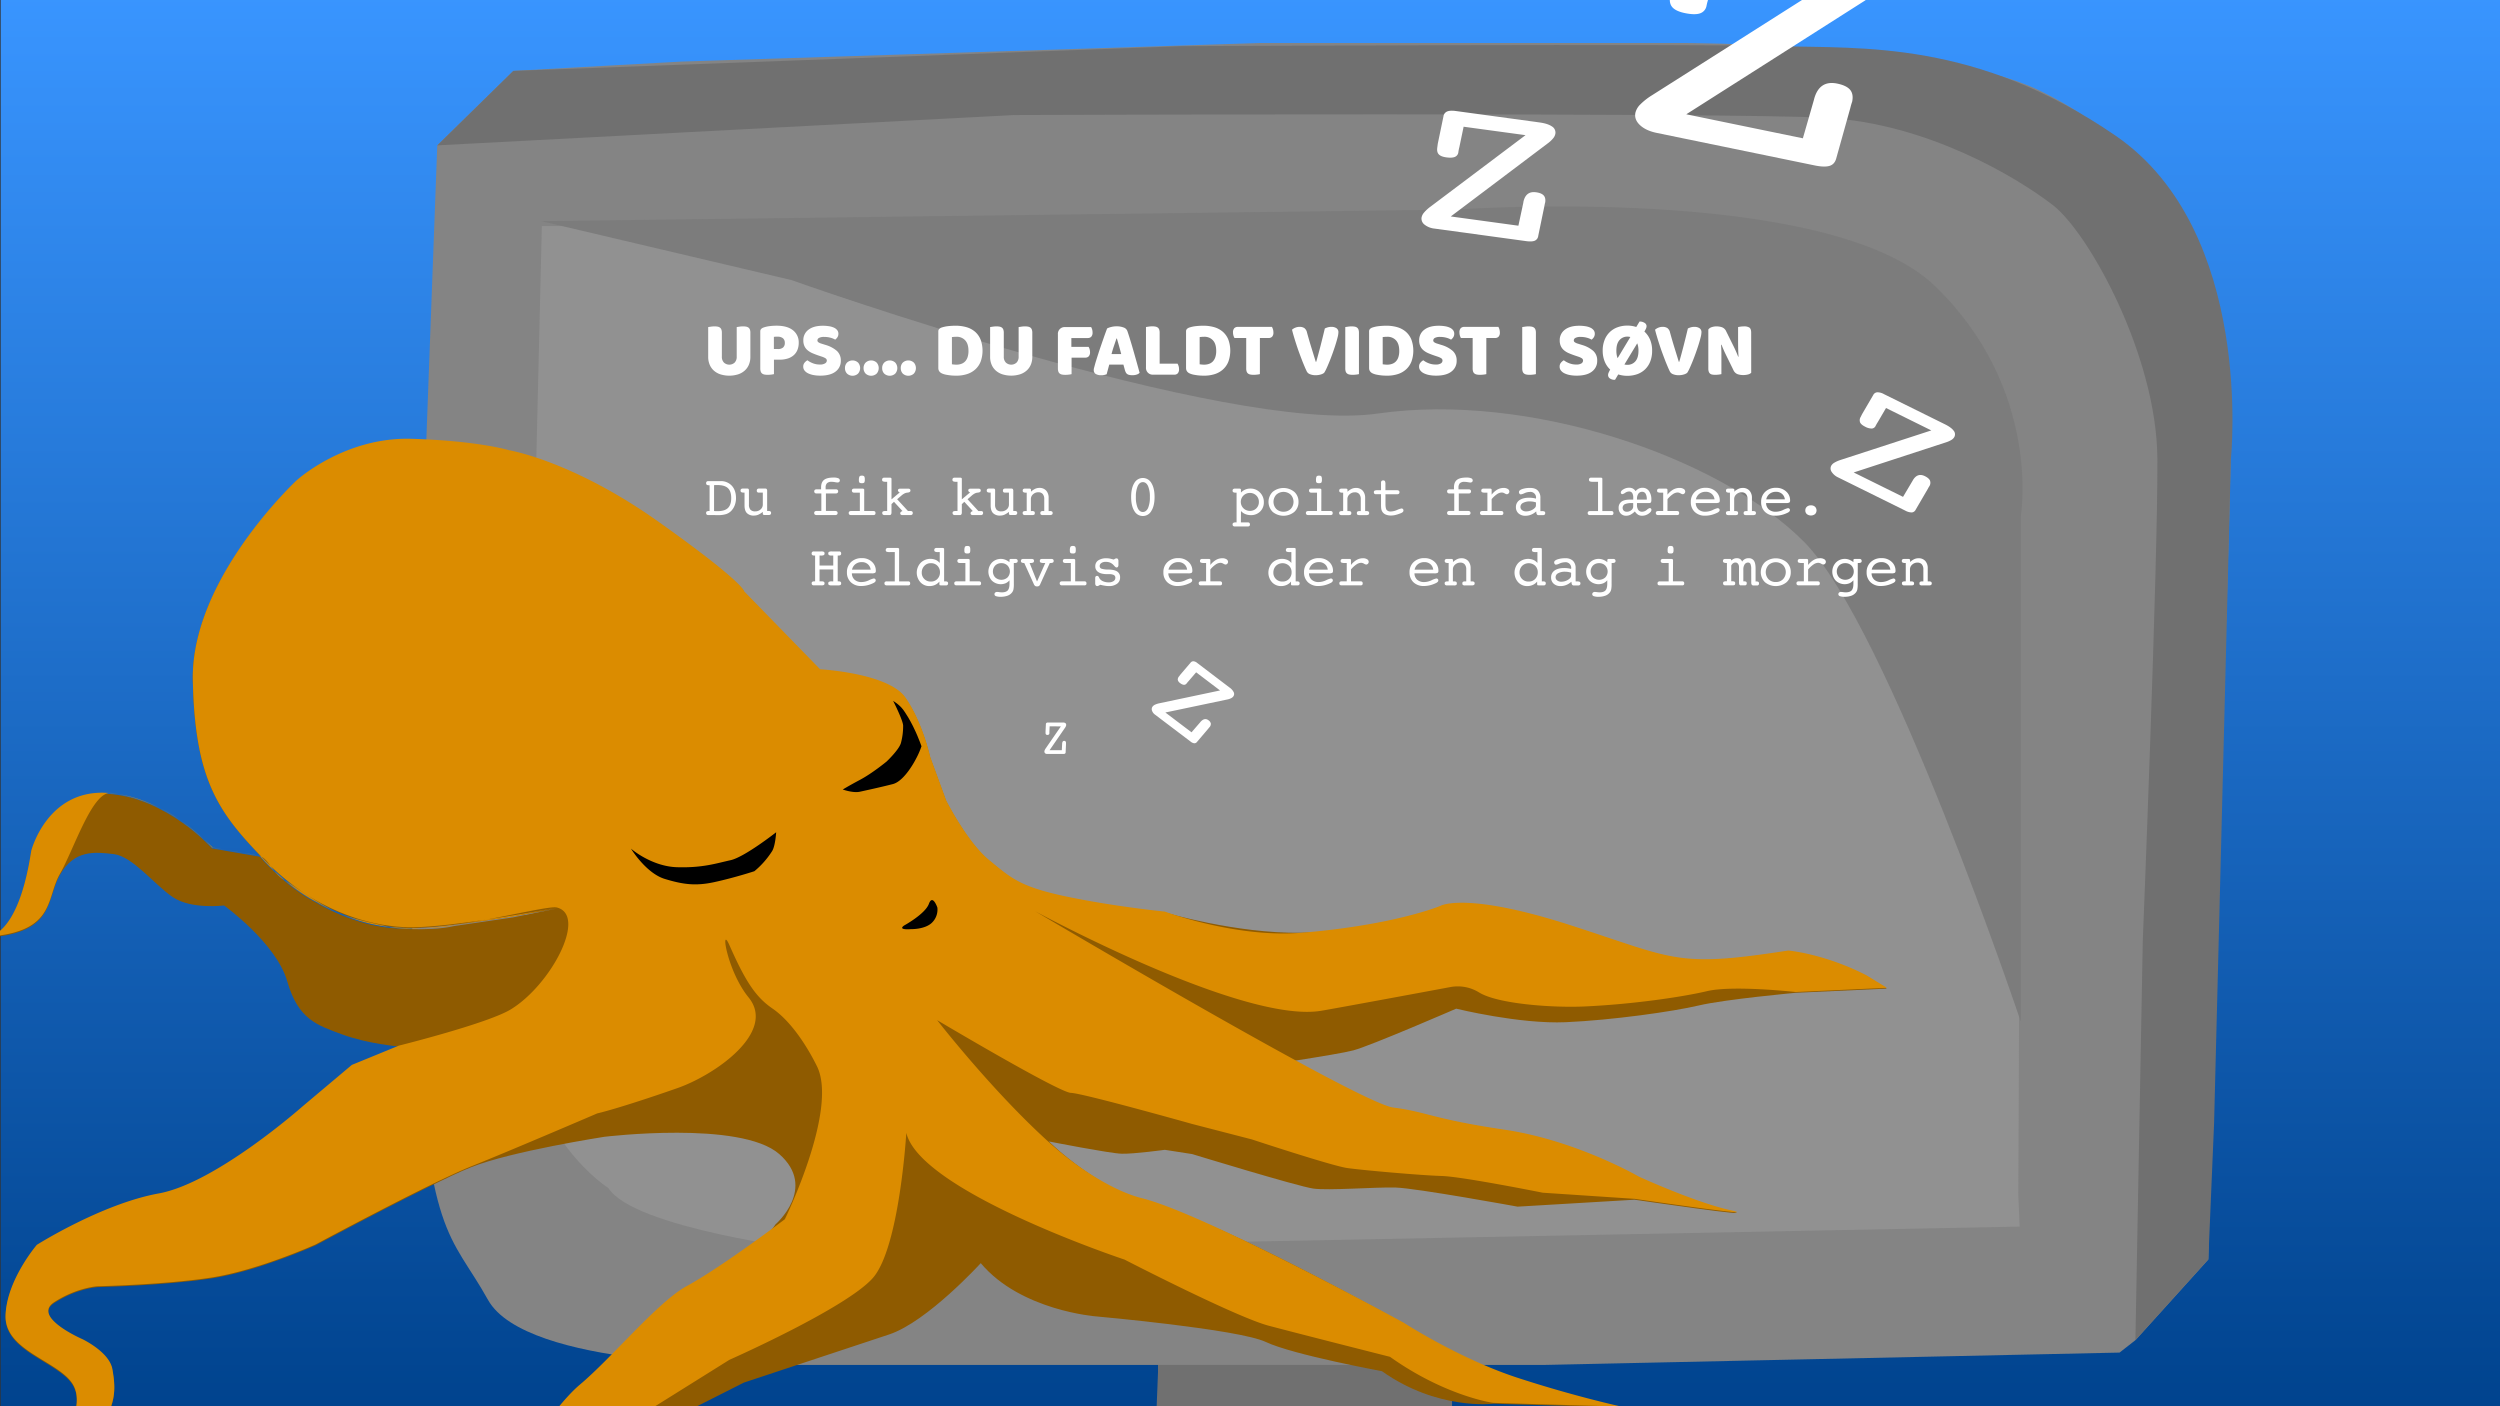 <svg xmlns="http://www.w3.org/2000/svg" xmlns:xlink="http://www.w3.org/1999/xlink" viewBox="0 0 1920 1080"><rect x="0" y="0" width="1920" height="1080" fill="#333333" stroke="none"/><defs><style>.cls-1{fill:url(#linear-gradient);}.cls-2{fill:#707070;}.cls-3{fill:#848484;}.cls-4{fill:#919191;}.cls-5{fill:#7c7c7c;}.cls-6{fill:#fff;}.cls-7{fill:#8f5b00;}.cls-8{fill:#db8c00;}</style><linearGradient id="linear-gradient" x1="961.55" y1="-5" x2="961.55" y2="1081.81" gradientUnits="userSpaceOnUse"><stop offset="0" stop-color="#3995ff"/><stop offset="1" stop-color="#00438e"/></linearGradient></defs><g id="snooze_u_loose" data-name="snooze u loose"><rect class="cls-1" x="0.52" y="-5" width="1922.06" height="1086.81"/><path class="cls-2" d="M889.32,988.21a129.26,129.26,0,0,0,6.34-24.88c2.54-16.1,27.92-17.56,27.92-17.56s21.57-2.93,36.79-2.93,88.82,2.93,88.82,2.93l30.46,1.46s10.15,1.46,19,11.71S1110.1,975,1110.1,975V986l2.54,6.64-1.27,7.31,1.27,15.11,1.26,1,1.27,10.24v123.24l-3.8,20.18-3.81,7.32-8.88,17.56-5.08,11.71L1072,1220.89l-30.45,1.47H986.46l-36.24-1.47-17.76-4.39L916,1207.72l-12.69-10.24-12.69-23.42-2.82-11.47-1-44.14,2.54-64.39V988.21"/><path class="cls-3" d="M394.24,54.44l129-7.15L968.49,33h321.7s199,0,274.44,35.75,99.76,85.8,111.93,102.49,34.06,90.56,36.49,138.23S1700.89,717,1700.89,717L1696,967.25l-56,62-12.17,9.53L1185,1048.29H581.18s-177.2,2.38-206.4-50-46.23-45.29-56-228.8,7.3-395.63,7.3-395.63l9.74-262.17Z"/><path class="cls-4" d="M416.14,173.61H1221s156.27-14.3,226.83,35.75,99.76,85.8,102.2,185.9,0,522.2,0,522.2l1.08,24.55L623,960.1s-136.26-16.68-155.73-47.66c0,0-60.83-38.14-65.7-126.32Z"/><path class="cls-2" d="M394.24,54.44l513.14-19s397.8-1.94,460.23,0,150.17-4.67,257.16,68.76,88.56,248.26,88.56,248.26l-12.92,510.38L1696,967.25l-56,62,5.65-306.58S1657.39,431,1656.86,352.1s-52.6-173.15-80.22-194.54S1480,94.73,1402.41,90.48s-623.66-2.12-623.66-2.12l-442.9,23.28Z"/><path class="cls-5" d="M415.68,169.84l702.06-8.9s286.53-20.54,368.56,58.95S1552,396.26,1552,396.26V784.74s-102-303.62-166.47-368.58c-64.69-65.19-211.36-115.22-327.48-98.55S607.9,215.12,607.9,215.12Z"/><g id="snorken"><path class="cls-6" d="M806.13,557.82l-.2,4.22c0,.18,0,.34,0,.5s0,.31,0,.48a1.36,1.36,0,0,1-.38,1.06,1.71,1.71,0,0,1-1.16.34,1.38,1.38,0,0,1-1.09-.4,2,2,0,0,1-.33-1.31v-.79l.26-5.6a1.45,1.45,0,0,1,.4-1.08,1.68,1.68,0,0,1,1.16-.34h11.61a3,3,0,0,1,1.81.46,1.55,1.55,0,0,1,.61,1.32,2.61,2.61,0,0,1-.2,1,5.69,5.69,0,0,1-.55,1.06l-12,17.42h9.4l.24-4.75v-.08c.07-1.56.58-2.34,1.54-2.34a1.35,1.35,0,0,1,1.1.42,2.06,2.06,0,0,1,.34,1.33c0,.34,0,.59,0,.75l-.28,6.15a1.35,1.35,0,0,1-.39,1.06,1.74,1.74,0,0,1-1.15.32H804.06a2,2,0,0,1-1.42-.51,1.74,1.74,0,0,1-.55-1.32,3,3,0,0,1,.25-1.08,7.52,7.52,0,0,1,.75-1.33l11.65-16.91Z"/><path class="cls-6" d="M918.64,516.34l-5.86,6.82c-.25.28-.49.54-.7.8s-.43.51-.64.79a2.6,2.6,0,0,1-2.17,1.2,5.48,5.48,0,0,1-2.92-1.33,4.13,4.13,0,0,1-1.81-2.43,3.67,3.67,0,0,1,1-2.76l1-1.34,7.75-9.07a2.81,2.81,0,0,1,2.23-1.18,5.37,5.37,0,0,1,2.94,1.31L944.25,528a9.66,9.66,0,0,1,3.28,3.69,3.09,3.09,0,0,1-.41,3.24,4.45,4.45,0,0,1-1.62,1.29,11.35,11.35,0,0,1-2.56.9L895,547.2l20.09,15.21,6.62-7.65.1-.14q3.21-3.79,6.3-1.46a4.17,4.17,0,0,1,1.81,2.48,3.81,3.81,0,0,1-1,2.82,13.42,13.42,0,0,0-1,1.2l-8.51,10a2.65,2.65,0,0,1-2.19,1.19,5.67,5.67,0,0,1-2.88-1.34l-27.24-20.64a6.32,6.32,0,0,1-2.39-3.16,3.37,3.37,0,0,1,.52-3.13,5.17,5.17,0,0,1,1.91-1.43,15.92,15.92,0,0,1,3.32-1.05L937,530.27Z"/><path class="cls-6" d="M1124.06,97.32l-3.29,15.78c-.17.65-.31,1.27-.43,1.85s-.22,1.18-.3,1.79a4.41,4.41,0,0,1-2.63,3.74c-1.5.65-3.7.78-6.62.38q-4.15-.57-5.8-2.31t-1.17-5.2l.4-3,4.35-20.94a4.73,4.73,0,0,1,2.74-3.75q2.26-1,6.63-.42L1182.11,94q6.62.9,9.75,3.09a5.46,5.46,0,0,1,2.68,5.47A7.34,7.34,0,0,1,1193,106a21.38,21.38,0,0,1-3.64,3.59l-75.17,56.65,51.94,7.1,3.8-17.73c0-.05,0-.15,0-.31q1.77-8.72,9.73-7.64,4.15.57,5.85,2.4t1.22,5.28a24.56,24.56,0,0,0-.61,2.8l-4.75,23a4.52,4.52,0,0,1-2.68,3.73c-1.45.61-3.64.72-6.55.32l-70.46-9.64a14.6,14.6,0,0,1-7.59-3,5.8,5.8,0,0,1-2.35-5.39,8.17,8.17,0,0,1,1.9-3.88,28.79,28.79,0,0,1,4.85-4.48l73.11-55Z"/><path class="cls-6" d="M1319.78-28.27l-7.47,26.42c-.36,1.1-.67,2.13-.94,3.1s-.51,2-.72,3a7.45,7.45,0,0,1-5,6q-4,1.38-11.56-.17-7.15-1.47-9.83-4.64t-1.48-9l1-5,9.85-35.08a8,8,0,0,1,5.18-6q4-1.45,11.57.1l110.63,22.79q11.42,2.36,16.62,6.45t4.06,9.65A12.29,12.29,0,0,1,1438.68-5,37.3,37.3,0,0,1,1432,.63L1295.06,87.77l89.54,18.45,8.54-29.7c0-.08.06-.26.11-.51q4-14.64,17.76-11.81,7.14,1.48,9.89,4.8c1.83,2.21,2.35,5.26,1.55,9.12a45.27,45.27,0,0,0-1.37,4.7l-10.76,38.52c-.78,3.15-2.47,5.16-5.07,6s-6.41.76-11.44-.27l-121.45-25q-8.33-1.72-12.88-6T1256,86.57a13.45,13.45,0,0,1,3.73-6.35,49.47,49.47,0,0,1,8.91-7l133.15-84.55Z"/><path class="cls-6" d="M1448.47,313.36,1442,324.41c-.3.45-.56.88-.79,1.29s-.47.84-.69,1.28a3.46,3.46,0,0,1-2.94,2.14,10.42,10.42,0,0,1-5.16-1.42q-3-1.49-3.84-3.24a4.78,4.78,0,0,1,.4-4.22l1.07-2.15,8.58-14.68a3.75,3.75,0,0,1,3.05-2.13,10.19,10.19,0,0,1,5.16,1.39l46.81,23.15c3.22,1.59,5.45,3.21,6.67,4.84a4.34,4.34,0,0,1,.67,4.83,5.81,5.81,0,0,1-2,2.18,18.06,18.06,0,0,1-3.68,1.78l-71.67,23.4,37.89,18.74,7.36-12.41.11-.22q3.54-6.13,9.35-3.26,3,1.5,3.86,3.31a4.93,4.93,0,0,1-.39,4.3,17.93,17.93,0,0,0-1.17,2l-9.41,16.13a3.6,3.6,0,0,1-3,2.12,10.7,10.7,0,0,1-5.08-1.45l-51.4-25.42a11.92,11.92,0,0,1-5-4.21,4.58,4.58,0,0,1-.44-4.68,6.25,6.25,0,0,1,2.43-2.43,23.53,23.53,0,0,1,4.82-2.14l69.68-22.67Z"/></g><path class="cls-6" d="M576.28,274.12a15.25,15.25,0,0,1-1.11,5.91,12.51,12.51,0,0,1-3.21,4.56,14.33,14.33,0,0,1-5.1,2.91,23,23,0,0,1-13.56,0,14.33,14.33,0,0,1-5.1-2.91A12.51,12.51,0,0,1,545,280a15.25,15.25,0,0,1-1.11-5.91V251.2q.66-.12,2.1-.33a19.14,19.14,0,0,1,2.76-.21,12.5,12.5,0,0,1,2.43.21,4.32,4.32,0,0,1,1.77.75,3.29,3.29,0,0,1,1.08,1.5,7.32,7.32,0,0,1,.36,2.52v18.3a6.15,6.15,0,0,0,1.59,4.5,6.06,6.06,0,0,0,8.25,0,6.22,6.22,0,0,0,1.56-4.5V251.2q.66-.12,2.1-.33a19.14,19.14,0,0,1,2.76-.21,12.5,12.5,0,0,1,2.43.21,4.32,4.32,0,0,1,1.77.75,3.29,3.29,0,0,1,1.08,1.5,7.32,7.32,0,0,1,.36,2.52Z"/><path class="cls-6" d="M594.4,287.32a16.66,16.66,0,0,1-2.07.36,22,22,0,0,1-2.79.18,12.5,12.5,0,0,1-2.43-.21,4.32,4.32,0,0,1-1.77-.75,3.24,3.24,0,0,1-1.08-1.5,7.32,7.32,0,0,1-.36-2.52V254.62a2.64,2.64,0,0,1,.69-2,4.93,4.93,0,0,1,1.89-1.11,22.47,22.47,0,0,1,4.65-1.05,41.81,41.81,0,0,1,5.25-.33c5.52,0,9.74,1.19,12.66,3.54a11.7,11.7,0,0,1,4.38,9.6,14.39,14.39,0,0,1-.93,5.31,11,11,0,0,1-2.76,4.08,12.4,12.4,0,0,1-4.62,2.64,20.39,20.39,0,0,1-6.45.93H594.4Zm3.12-19.26a5.74,5.74,0,0,0,3.87-1.17,4.47,4.47,0,0,0,1.35-3.57,4.41,4.41,0,0,0-1.41-3.51,6.13,6.13,0,0,0-4.11-1.23q-1,0-1.59,0a9.82,9.82,0,0,0-1.29.15v9.3Z"/><path class="cls-6" d="M628.78,273.1c-1.76-.6-3.36-1.2-4.8-1.83a14.73,14.73,0,0,1-3.72-2.25,9.24,9.24,0,0,1-2.43-3.15,10.33,10.33,0,0,1-.87-4.47,9.82,9.82,0,0,1,3.93-8.16q3.93-3.06,11-3.06a30,30,0,0,1,4.8.36,14.31,14.31,0,0,1,3.81,1.11,6.74,6.74,0,0,1,2.49,1.92,4.35,4.35,0,0,1,.9,2.73,4.8,4.8,0,0,1-.72,2.67,7.48,7.48,0,0,1-1.74,1.89,13.56,13.56,0,0,0-3.54-1.47,17.76,17.76,0,0,0-4.86-.63,8,8,0,0,0-4,.75,2.2,2.2,0,0,0-1.26,1.89,1.73,1.73,0,0,0,.78,1.47,8.1,8.1,0,0,0,2.34,1.05l3.18,1a23,23,0,0,1,8.67,4.59,9.81,9.81,0,0,1,3,7.59,10,10,0,0,1-4,8.25q-4,3.15-11.82,3.15a27.52,27.52,0,0,1-5.13-.45,16.24,16.24,0,0,1-4.14-1.32,7.55,7.55,0,0,1-2.76-2.16,4.72,4.72,0,0,1-1-3,4.5,4.5,0,0,1,1-3,7.94,7.94,0,0,1,2.22-1.89,16,16,0,0,0,4.11,2.28,14.33,14.33,0,0,0,5.31,1,7.12,7.12,0,0,0,4.14-.9A2.59,2.59,0,0,0,635,277a2.07,2.07,0,0,0-1-1.83,12.42,12.42,0,0,0-2.7-1.23Z"/><path class="cls-6" d="M648.94,282.7a5.93,5.93,0,0,1,1.56-4.2,6.24,6.24,0,0,1,8.52,0,6.43,6.43,0,0,1,0,8.4,6.24,6.24,0,0,1-8.52,0A5.92,5.92,0,0,1,648.94,282.7Z"/><path class="cls-6" d="M663.22,282.7a5.93,5.93,0,0,1,1.56-4.2,6.24,6.24,0,0,1,8.52,0,6.43,6.43,0,0,1,0,8.4,6.24,6.24,0,0,1-8.52,0A5.92,5.92,0,0,1,663.22,282.7Z"/><path class="cls-6" d="M677.5,282.7a5.93,5.93,0,0,1,1.56-4.2,6.24,6.24,0,0,1,8.52,0,6.43,6.43,0,0,1,0,8.4,6.24,6.24,0,0,1-8.52,0A5.92,5.92,0,0,1,677.5,282.7Z"/><path class="cls-6" d="M691.78,282.7a5.93,5.93,0,0,1,1.55-4.2,6.25,6.25,0,0,1,8.53,0,6.43,6.43,0,0,1,0,8.4,6.25,6.25,0,0,1-8.53,0A5.91,5.91,0,0,1,691.78,282.7Z"/><path class="cls-6" d="M734.43,288.52q-1,0-2.34-.06t-2.73-.24q-1.41-.18-2.82-.45a14.21,14.21,0,0,1-2.61-.75q-3.3-1.26-3.3-4.38v-28a2.64,2.64,0,0,1,.69-2,4.93,4.93,0,0,1,1.89-1.11,25.17,25.17,0,0,1,5.46-1.11q2.88-.27,5.16-.27a29.91,29.91,0,0,1,8.49,1.14,17.46,17.46,0,0,1,6.54,3.51,15.9,15.9,0,0,1,4.23,6,25,25,0,0,1,.06,16.89,16.06,16.06,0,0,1-4.11,6,17.2,17.2,0,0,1-6.39,3.63A26.67,26.67,0,0,1,734.43,288.52Zm-3.36-8.76q.66.12,1.62.21t1.8.09a11,11,0,0,0,3.75-.6,7.42,7.42,0,0,0,2.94-1.86,8.59,8.59,0,0,0,1.92-3.27,14.9,14.9,0,0,0,.69-4.83c0-3.6-.84-6.3-2.52-8.13a8.71,8.71,0,0,0-6.72-2.73c-.56,0-1.13,0-1.71.06s-1.17.1-1.77.18Z"/><path class="cls-6" d="M792.81,274.12A15.25,15.25,0,0,1,791.7,280a12.51,12.51,0,0,1-3.21,4.56,14.33,14.33,0,0,1-5.1,2.91,23,23,0,0,1-13.56,0,14.33,14.33,0,0,1-5.1-2.91,12.51,12.51,0,0,1-3.21-4.56,15.25,15.25,0,0,1-1.11-5.91V251.2q.66-.12,2.1-.33a19.14,19.14,0,0,1,2.76-.21,12.5,12.5,0,0,1,2.43.21,4.32,4.32,0,0,1,1.77.75,3.29,3.29,0,0,1,1.08,1.5,7.32,7.32,0,0,1,.36,2.52v18.3a6.15,6.15,0,0,0,1.59,4.5,6.06,6.06,0,0,0,8.25,0,6.22,6.22,0,0,0,1.56-4.5V251.2q.66-.12,2.1-.33a19.14,19.14,0,0,1,2.76-.21,12.5,12.5,0,0,1,2.43.21,4.32,4.32,0,0,1,1.77.75,3.29,3.29,0,0,1,1.08,1.5,7.32,7.32,0,0,1,.36,2.52Z"/><path class="cls-6" d="M838,251.2a7.28,7.28,0,0,1,.75,1.77,8.06,8.06,0,0,1,.33,2.31,4.6,4.6,0,0,1-1,3.33,3.61,3.61,0,0,1-2.67,1h-12.6v6.78H836a6,6,0,0,1,.81,1.74,7.76,7.76,0,0,1,.33,2.28,4.5,4.5,0,0,1-1,3.27,3.61,3.61,0,0,1-2.67,1h-10.5v12.66a16.66,16.66,0,0,1-2.07.36,22,22,0,0,1-2.79.18,12.5,12.5,0,0,1-2.43-.21,4.32,4.32,0,0,1-1.77-.75,3.24,3.24,0,0,1-1.08-1.5,7.32,7.32,0,0,1-.36-2.52v-26.1A5.18,5.18,0,0,1,818,251.2Z"/><path class="cls-6" d="M850.23,252.28a12.7,12.7,0,0,1,3.09-1.14,16.46,16.46,0,0,1,4.17-.54,15.24,15.24,0,0,1,5.31.87,4.62,4.62,0,0,1,3,2.73c.72,2.09,1.5,4.5,2.34,7.26s1.68,5.61,2.52,8.55,1.66,5.85,2.46,8.7,1.5,5.4,2.1,7.59a4.78,4.78,0,0,1-2.16,1.35,10.26,10.26,0,0,1-3.42.51,10.49,10.49,0,0,1-2.43-.24,4.17,4.17,0,0,1-1.62-.72,3.55,3.55,0,0,1-1-1.26,10.59,10.59,0,0,1-.69-1.8L862.77,280H851.91q-.48,1.8-1,3.72t-1,3.72a15.24,15.24,0,0,1-1.77.51,10.37,10.37,0,0,1-2.25.21,7.85,7.85,0,0,1-4.53-1.05A3.37,3.37,0,0,1,840,284.2a6.09,6.09,0,0,1,.24-1.68q.24-.84.54-2,.42-1.62,1.17-4t1.65-5.19q.9-2.79,1.92-5.73c.68-2,1.32-3.81,1.92-5.55s1.15-3.29,1.65-4.65S850,253,850.23,252.28Zm7.2,7.74c-.56,1.68-1.19,3.56-1.89,5.61s-1.33,4.16-1.89,6.27h7.44q-.84-3.24-1.71-6.33c-.58-2.06-1.11-3.9-1.59-5.55Z"/><path class="cls-6" d="M885.69,287.74a5.18,5.18,0,0,1-5.58-5.58v-31c.44-.08,1.14-.18,2.1-.33a19.14,19.14,0,0,1,2.76-.21,12.5,12.5,0,0,1,2.43.21,4.45,4.45,0,0,1,1.77.75,3.24,3.24,0,0,1,1.08,1.5,7.36,7.36,0,0,1,.36,2.52v23.7h13.74a7.86,7.86,0,0,1,.78,1.77,7.44,7.44,0,0,1,.36,2.31,4.61,4.61,0,0,1-1,3.39,3.71,3.71,0,0,1-2.7,1Z"/><path class="cls-6" d="M924.69,288.52q-1,0-2.34-.06t-2.73-.24q-1.41-.18-2.82-.45a14.21,14.21,0,0,1-2.61-.75q-3.3-1.26-3.3-4.38v-28a2.64,2.64,0,0,1,.69-2,4.93,4.93,0,0,1,1.89-1.11,25.17,25.17,0,0,1,5.46-1.11q2.88-.27,5.16-.27a29.91,29.91,0,0,1,8.49,1.14,17.46,17.46,0,0,1,6.54,3.51,15.9,15.9,0,0,1,4.23,6,25,25,0,0,1,.06,16.89,16.06,16.06,0,0,1-4.11,6,17.2,17.2,0,0,1-6.39,3.63A26.67,26.67,0,0,1,924.69,288.52Zm-3.36-8.76q.66.12,1.62.21t1.8.09a11,11,0,0,0,3.75-.6,7.42,7.42,0,0,0,2.94-1.86,8.59,8.59,0,0,0,1.92-3.27,14.9,14.9,0,0,0,.69-4.83c0-3.6-.84-6.3-2.52-8.13a8.71,8.71,0,0,0-6.72-2.73c-.56,0-1.13,0-1.71.06s-1.17.1-1.77.18Z"/><path class="cls-6" d="M948.09,259.6a7.58,7.58,0,0,1-.78-1.8,7.92,7.92,0,0,1-.36-2.4,4.54,4.54,0,0,1,1-3.36,3.79,3.79,0,0,1,2.73-1h26.16a8.46,8.46,0,0,1,1.14,4.2,4.54,4.54,0,0,1-1,3.36,3.75,3.75,0,0,1-2.73,1h-6.66v27.72a16.66,16.66,0,0,1-2.07.36,22,22,0,0,1-2.79.18,12.5,12.5,0,0,1-2.43-.21,4.32,4.32,0,0,1-1.77-.75,3.24,3.24,0,0,1-1.08-1.5,7.32,7.32,0,0,1-.36-2.52V259.6Z"/><path class="cls-6" d="M1016.91,286.36a7.36,7.36,0,0,1-2.61,1.26,13.21,13.21,0,0,1-3.87.54,11.21,11.21,0,0,1-4.32-.75,4.5,4.5,0,0,1-2.46-2.07c-.44-.92-1-2.1-1.62-3.57s-1.31-3.09-2-4.89-1.42-3.71-2.16-5.73-1.45-4.07-2.13-6.15-1.32-4.12-1.92-6.12-1.12-3.88-1.56-5.64a7.82,7.82,0,0,1,2.43-1.53,8.42,8.42,0,0,1,3.39-.69,6.48,6.48,0,0,1,3.63.93,5.68,5.68,0,0,1,2.07,3.45q1.62,5.89,3.27,11.25t3.45,11.19h.36q1.62-5.64,3.33-12.3c1.14-4.44,2.23-8.85,3.27-13.26a13.86,13.86,0,0,1,2.31-.9,9.94,9.94,0,0,1,2.79-.36,6.91,6.91,0,0,1,3.78,1,3.57,3.57,0,0,1,1.56,3.27,17.2,17.2,0,0,1-.63,3.84q-.63,2.52-1.62,5.67t-2.22,6.57q-1.23,3.42-2.46,6.45c-.82,2-1.59,3.81-2.31,5.34A21.21,21.21,0,0,1,1016.91,286.36Z"/><path class="cls-6" d="M1043.67,287.32a16.66,16.66,0,0,1-2.07.36,22,22,0,0,1-2.79.18,12.5,12.5,0,0,1-2.43-.21,4.32,4.32,0,0,1-1.77-.75,3.24,3.24,0,0,1-1.08-1.5,7.32,7.32,0,0,1-.36-2.52V251.2q.66-.12,2.1-.33a19.14,19.14,0,0,1,2.76-.21,12.5,12.5,0,0,1,2.43.21,4.32,4.32,0,0,1,1.77.75,3.29,3.29,0,0,1,1.08,1.5,7.32,7.32,0,0,1,.36,2.52Z"/><path class="cls-6" d="M1065.27,288.52q-1,0-2.34-.06t-2.73-.24q-1.41-.18-2.82-.45a14.21,14.21,0,0,1-2.61-.75q-3.3-1.26-3.3-4.38v-28a2.64,2.64,0,0,1,.69-2,4.93,4.93,0,0,1,1.89-1.11,25.17,25.17,0,0,1,5.46-1.11q2.88-.27,5.16-.27a29.91,29.91,0,0,1,8.49,1.14,17.46,17.46,0,0,1,6.54,3.51,15.9,15.9,0,0,1,4.23,6,25,25,0,0,1,.06,16.89,16.06,16.06,0,0,1-4.11,6,17.2,17.2,0,0,1-6.39,3.63A26.67,26.67,0,0,1,1065.27,288.52Zm-3.36-8.76q.66.12,1.62.21t1.8.09a11,11,0,0,0,3.75-.6,7.42,7.42,0,0,0,2.94-1.86,8.59,8.59,0,0,0,1.92-3.27,14.9,14.9,0,0,0,.69-4.83c0-3.6-.84-6.3-2.52-8.13a8.71,8.71,0,0,0-6.72-2.73c-.56,0-1.13,0-1.71.06s-1.17.1-1.77.18Z"/><path class="cls-6" d="M1101.75,273.1c-1.76-.6-3.36-1.2-4.8-1.83a14.73,14.73,0,0,1-3.72-2.25,9.24,9.24,0,0,1-2.43-3.15,10.33,10.33,0,0,1-.87-4.47,9.82,9.82,0,0,1,3.93-8.16q3.93-3.06,11-3.06a30,30,0,0,1,4.8.36,14.31,14.31,0,0,1,3.81,1.11,6.74,6.74,0,0,1,2.49,1.92,4.35,4.35,0,0,1,.9,2.73,4.8,4.8,0,0,1-.72,2.67,7.48,7.48,0,0,1-1.74,1.89,13.56,13.56,0,0,0-3.54-1.47,17.76,17.76,0,0,0-4.86-.63,8,8,0,0,0-4,.75,2.2,2.2,0,0,0-1.26,1.89,1.73,1.73,0,0,0,.78,1.47,8.1,8.1,0,0,0,2.34,1.05l3.18,1a23,23,0,0,1,8.67,4.59,9.81,9.81,0,0,1,3,7.59,10,10,0,0,1-4,8.25q-4,3.15-11.82,3.15a27.52,27.52,0,0,1-5.13-.45,16.24,16.24,0,0,1-4.14-1.32,7.55,7.55,0,0,1-2.76-2.16,4.72,4.72,0,0,1-1-3,4.5,4.5,0,0,1,1-3,7.94,7.94,0,0,1,2.22-1.89,16,16,0,0,0,4.11,2.28,14.33,14.33,0,0,0,5.31,1,7.12,7.12,0,0,0,4.14-.9,2.59,2.59,0,0,0,1.2-2.1,2.07,2.07,0,0,0-1-1.83,12.42,12.42,0,0,0-2.7-1.23Z"/><path class="cls-6" d="M1122,259.6a7.58,7.58,0,0,1-.78-1.8,7.92,7.92,0,0,1-.36-2.4,4.54,4.54,0,0,1,1-3.36,3.79,3.79,0,0,1,2.73-1h26.16a8.46,8.46,0,0,1,1.14,4.2,4.54,4.54,0,0,1-1,3.36,3.75,3.75,0,0,1-2.73,1h-6.66v27.72a16.66,16.66,0,0,1-2.07.36,22,22,0,0,1-2.79.18,12.5,12.5,0,0,1-2.43-.21,4.32,4.32,0,0,1-1.77-.75,3.24,3.24,0,0,1-1.08-1.5,7.32,7.32,0,0,1-.36-2.52V259.6Z"/><path class="cls-6" d="M1179.57,287.32a16.66,16.66,0,0,1-2.07.36,22,22,0,0,1-2.79.18,12.5,12.5,0,0,1-2.43-.21,4.32,4.32,0,0,1-1.77-.75,3.24,3.24,0,0,1-1.08-1.5,7.32,7.32,0,0,1-.36-2.52V251.2q.66-.12,2.1-.33a19.14,19.14,0,0,1,2.76-.21,12.5,12.5,0,0,1,2.43.21,4.32,4.32,0,0,1,1.77.75,3.29,3.29,0,0,1,1.08,1.5,7.32,7.32,0,0,1,.36,2.52Z"/><path class="cls-6" d="M1209.69,273.1c-1.76-.6-3.36-1.2-4.8-1.83a14.73,14.73,0,0,1-3.72-2.25,9.24,9.24,0,0,1-2.43-3.15,10.33,10.33,0,0,1-.87-4.47,9.82,9.82,0,0,1,3.93-8.16q3.93-3.06,11-3.06a30,30,0,0,1,4.8.36,14.31,14.31,0,0,1,3.81,1.11,6.74,6.74,0,0,1,2.49,1.92,4.35,4.35,0,0,1,.9,2.73,4.8,4.8,0,0,1-.72,2.67,7.48,7.48,0,0,1-1.74,1.89,13.56,13.56,0,0,0-3.54-1.47,17.76,17.76,0,0,0-4.86-.63,8,8,0,0,0-4,.75,2.2,2.2,0,0,0-1.26,1.89,1.73,1.73,0,0,0,.78,1.47,8.1,8.1,0,0,0,2.34,1.05l3.18,1a23,23,0,0,1,8.67,4.59,9.81,9.81,0,0,1,3,7.59,10,10,0,0,1-4,8.25q-4,3.15-11.82,3.15a27.52,27.52,0,0,1-5.13-.45,16.24,16.24,0,0,1-4.14-1.32,7.55,7.55,0,0,1-2.76-2.16,4.72,4.72,0,0,1-1-3,4.5,4.5,0,0,1,1-3,7.94,7.94,0,0,1,2.22-1.89,16,16,0,0,0,4.11,2.28,14.33,14.33,0,0,0,5.31,1,7.12,7.12,0,0,0,4.14-.9,2.59,2.59,0,0,0,1.2-2.1,2.07,2.07,0,0,0-1-1.83,12.42,12.42,0,0,0-2.7-1.23Z"/><path class="cls-6" d="M1230.87,269.32a21.77,21.77,0,0,1,1.47-8.28,16.69,16.69,0,0,1,10-9.72,21.61,21.61,0,0,1,7.47-1.26,21.13,21.13,0,0,1,6.84,1.08l2.52-4.2a6.66,6.66,0,0,1,3.9,1.05,3,3,0,0,1,1.5,2.43,5,5,0,0,1-.51,2.07,16.25,16.25,0,0,1-1.17,2.13,18,18,0,0,1,4.35,6.18,21.27,21.27,0,0,1,1.59,8.52,22.41,22.41,0,0,1-1.44,8.31,16.77,16.77,0,0,1-4,6.06,17,17,0,0,1-6,3.69,23.33,23.33,0,0,1-14.58.18l-2.46,4.14a6.47,6.47,0,0,1-4-1.08A3.16,3.16,0,0,1,1235,288a5,5,0,0,1,.51-2,21.87,21.87,0,0,1,1.11-2.16,17.35,17.35,0,0,1-4.2-6.15A21.91,21.91,0,0,1,1230.87,269.32Zm10.5,0a18.69,18.69,0,0,0,.24,3.15,12.44,12.44,0,0,0,.72,2.61l9.78-16.26a9.2,9.2,0,0,0-2.22-.3,7.82,7.82,0,0,0-6.12,2.7Q1241.37,263.92,1241.37,269.32Zm8.46,10.86a7.8,7.8,0,0,0,6.15-2.7q2.37-2.7,2.37-8.16a18.09,18.09,0,0,0-.24-3.06,13.05,13.05,0,0,0-.72-2.58l-9.84,16.26A9.49,9.49,0,0,0,1249.83,280.18Z"/><path class="cls-6" d="M1295.73,286.36a7.36,7.36,0,0,1-2.61,1.26,13.21,13.21,0,0,1-3.87.54,11.21,11.21,0,0,1-4.32-.75,4.5,4.5,0,0,1-2.46-2.07c-.44-.92-1-2.1-1.62-3.57s-1.31-3.09-2-4.89-1.42-3.71-2.16-5.73-1.45-4.07-2.13-6.15-1.32-4.12-1.92-6.12-1.12-3.88-1.56-5.64a7.82,7.82,0,0,1,2.43-1.53,8.42,8.42,0,0,1,3.39-.69,6.48,6.48,0,0,1,3.63.93,5.68,5.68,0,0,1,2.07,3.45q1.62,5.89,3.27,11.25t3.45,11.19h.36q1.62-5.64,3.33-12.3c1.14-4.44,2.23-8.85,3.27-13.26a13.86,13.86,0,0,1,2.31-.9,9.94,9.94,0,0,1,2.79-.36,6.91,6.91,0,0,1,3.78,1,3.57,3.57,0,0,1,1.56,3.27,17.2,17.2,0,0,1-.63,3.84q-.63,2.52-1.62,5.67t-2.22,6.57q-1.23,3.42-2.46,6.45c-.82,2-1.59,3.81-2.31,5.34A21.21,21.21,0,0,1,1295.73,286.36Z"/><path class="cls-6" d="M1344.93,286.3a5.39,5.39,0,0,1-2.43,1.29,14.12,14.12,0,0,1-3.81.45,13.2,13.2,0,0,1-4.2-.66,5.82,5.82,0,0,1-3.24-3.18l-5.94-12.12q-.9-1.86-1.62-3.51t-1.56-3.81l-.36.06q.24,3.24.27,6.6c0,2.25,0,4.44,0,6.6v9.3a17.07,17.07,0,0,1-2,.36,20.19,20.19,0,0,1-2.67.18,13.58,13.58,0,0,1-2.34-.18,3.58,3.58,0,0,1-1.68-.72,3.41,3.41,0,0,1-1-1.47,6.81,6.81,0,0,1-.36-2.43v-30a5.08,5.08,0,0,1,2.58-1.8,11.6,11.6,0,0,1,3.72-.6,13.21,13.21,0,0,1,4.23.69,5.76,5.76,0,0,1,3.21,3.15l6,12.12q.9,1.88,1.62,3.51c.48,1.11,1,2.37,1.56,3.81l.3-.06q-.24-3.24-.3-6.48t-.06-6.48V251.2a16.68,16.68,0,0,1,2-.36,20.19,20.19,0,0,1,2.67-.18,7.22,7.22,0,0,1,4,.93q1.38.93,1.38,3.87Z"/><path class="cls-6" d="M548.4,395.56h-4.46a1.69,1.69,0,0,1-1.22-.39,1.59,1.59,0,0,1-.41-1.19,1.35,1.35,0,0,1,.47-1.18,3.39,3.39,0,0,1,1.79-.33h.4v-19.8h-.35a3.4,3.4,0,0,1-1.82-.35,1.45,1.45,0,0,1-.49-1.23,1.58,1.58,0,0,1,.41-1.2,1.76,1.76,0,0,1,1.26-.39h9.27A11.31,11.31,0,0,1,562,373q3.24,3.53,3.25,9.53a15.24,15.24,0,0,1-.94,5.42,12.84,12.84,0,0,1-2.71,4.4,9.67,9.67,0,0,1-4,2.49,19.72,19.72,0,0,1-6.07.78c-.3,0-.79,0-1.49,0S548.78,395.56,548.4,395.56Zm0-3.09,1.39.1,1.35,0q5.42,0,7.92-2.42t2.52-7.62q0-5.24-2.53-7.62c-1.68-1.59-4.38-2.38-8.08-2.38l-1.57,0a9.52,9.52,0,0,0-1,.09Z"/><path class="cls-6" d="M575.18,387.46a5.86,5.86,0,0,0,1.17,4,4.75,4.75,0,0,0,3.69,1.27,6,6,0,0,0,4.1-1.51,4.93,4.93,0,0,0,1.7-3.81v-9.09h-3a1.77,1.77,0,0,1-1.24-.36,1.45,1.45,0,0,1-.39-1.12,1.62,1.62,0,0,1,.42-1.23,1.93,1.93,0,0,1,1.34-.39h4.68a1.59,1.59,0,0,1,1.18.36,3,3,0,0,1,.34,1.77v15.08h1a2.63,2.63,0,0,1,1.55.35,1.36,1.36,0,0,1,.47,1.16,1.5,1.5,0,0,1-.45,1.19,2,2,0,0,1-1.31.39h-3.34a1.55,1.55,0,0,1-.92-.24.77.77,0,0,1-.33-.66v-1.49a16.15,16.15,0,0,1-3.62,2.23,8.47,8.47,0,0,1-3.17.6,7.14,7.14,0,0,1-5.44-1.92q-1.82-1.92-1.81-5.82v-9.9h-.46a4.21,4.21,0,0,1-2.05-.35,1.34,1.34,0,0,1-.55-1.22,1.49,1.49,0,0,1,.43-1.15,2,2,0,0,1,1.33-.38h3.32a1.46,1.46,0,0,1,1.07.31,2.15,2.15,0,0,1,.29,1.36Z"/><path class="cls-6" d="M641.43,392.42a2,2,0,0,1,1.37.4,1.41,1.41,0,0,1,.47,1.16,1.5,1.5,0,0,1-.45,1.19,1.92,1.92,0,0,1-1.3.39H627.15a2.14,2.14,0,0,1-1.38-.39,1.47,1.47,0,0,1-.47-1.19,1.46,1.46,0,0,1,.45-1.16,1.9,1.9,0,0,1,1.31-.4h3.73V379h-3.6a2.11,2.11,0,0,1-1.4-.42,1.72,1.72,0,0,1,0-2.37,2,2,0,0,1,1.34-.4h3.47v-1.49c0-2.65.76-4.58,2.27-5.77s3.95-1.79,7.31-1.79a9,9,0,0,1,3.64.55A1.81,1.81,0,0,1,645,369a1.4,1.4,0,0,1-.51,1.12,1.88,1.88,0,0,1-1.3.44,16.73,16.73,0,0,1-1.9-.26,14.88,14.88,0,0,0-2.58-.27,5,5,0,0,0-3.56,1.05,4.66,4.66,0,0,0-1.07,3.46v1.25h7.77a2.08,2.08,0,0,1,1.38.4,1.46,1.46,0,0,1,.47,1.18,1.51,1.51,0,0,1-.48,1.18,2,2,0,0,1-1.32.43h-7.6v13.42Z"/><path class="cls-6" d="M663.71,392.47h7a1.91,1.91,0,0,1,1.27.36,1.47,1.47,0,0,1,.4,1.15,1.62,1.62,0,0,1-.38,1.24,2.18,2.18,0,0,1-1.42.34h-17a2,2,0,0,1-1.32-.39,1.53,1.53,0,0,1-.44-1.19,1.38,1.38,0,0,1,.47-1.14,2.14,2.14,0,0,1,1.38-.37h6.7V378.36h-4.3a2.08,2.08,0,0,1-1.38-.4,1.71,1.71,0,0,1,0-2.32,2,2,0,0,1,1.32-.38h6.43a1.61,1.61,0,0,1,.94.24.77.77,0,0,1,.34.66Zm-4.07-23.54a6.37,6.37,0,0,1,.43-3,2.15,2.15,0,0,1,1.84-.62,2.31,2.31,0,0,1,1.8.52,4.33,4.33,0,0,1,.44,2.45,4.1,4.1,0,0,1-.41,2.34,2.56,2.56,0,0,1-1.83.45,2.78,2.78,0,0,1-1.84-.42A2.54,2.54,0,0,1,659.64,368.93Z"/><path class="cls-6" d="M684.67,387.15v6.48a2.45,2.45,0,0,1-.36,1.41,1.08,1.08,0,0,1-.93.52h-4.07a1.92,1.92,0,0,1-1.3-.39,1.53,1.53,0,0,1-.44-1.19,1.29,1.29,0,0,1,.52-1.19,4.8,4.8,0,0,1,2.21-.32h1.05V370h-.9a5.61,5.61,0,0,1-2.44-.34,1.36,1.36,0,0,1-.55-1.25,1.49,1.49,0,0,1,.46-1.18,1.87,1.87,0,0,1,1.3-.4h4.2a1.55,1.55,0,0,1,.92.24.78.78,0,0,1,.33.66v15.76l6.35-5.32a2.89,2.89,0,0,1-1.06-.68,1.25,1.25,0,0,1-.34-.88,1.12,1.12,0,0,1,.48-1,2.49,2.49,0,0,1,1.41-.33h6a1.94,1.94,0,0,1,1.27.37,1.39,1.39,0,0,1,.44,1.13c0,.87-.71,1.39-2.13,1.53l-.66.09a5.9,5.9,0,0,0-2,.69,12.06,12.06,0,0,0-2.18,1.55L689,383.41l8.33,9.06h1.89a2,2,0,0,1,1.35.35A1.46,1.46,0,0,1,701,394a1.5,1.5,0,0,1-.45,1.18,1.9,1.9,0,0,1-1.31.4h-6a2.29,2.29,0,0,1-1.41-.33,1.22,1.22,0,0,1-.44-1.05,1.38,1.38,0,0,1,.43-1,3,3,0,0,1,1.29-.69l-6.53-7.12Z"/><path class="cls-6" d="M738.68,387.15v6.48a2.45,2.45,0,0,1-.36,1.41,1.1,1.1,0,0,1-.94.52h-4.06a1.91,1.91,0,0,1-1.3-.39,1.53,1.53,0,0,1-.44-1.19,1.27,1.27,0,0,1,.52-1.19,4.77,4.77,0,0,1,2.21-.32h1.05V370h-.9a5.61,5.61,0,0,1-2.44-.34,1.36,1.36,0,0,1-.55-1.25,1.49,1.49,0,0,1,.45-1.18,1.9,1.9,0,0,1,1.31-.4h4.2a1.55,1.55,0,0,1,.92.24.78.78,0,0,1,.33.66v15.76l6.35-5.32a3,3,0,0,1-1.07-.68,1.29,1.29,0,0,1-.34-.88,1.11,1.11,0,0,1,.49-1,2.48,2.48,0,0,1,1.4-.33h6a2,2,0,0,1,1.27.37,1.39,1.39,0,0,1,.44,1.13c0,.87-.71,1.39-2.13,1.53l-.66.09a6,6,0,0,0-2,.69,12.37,12.37,0,0,0-2.17,1.55l-3.19,2.79,8.33,9.06h1.89a2,2,0,0,1,1.35.35A1.46,1.46,0,0,1,755,394a1.5,1.5,0,0,1-.45,1.18,1.9,1.9,0,0,1-1.31.4h-6a2.28,2.28,0,0,1-1.4-.33,1.22,1.22,0,0,1-.44-1.05,1.38,1.38,0,0,1,.43-1,2.91,2.91,0,0,1,1.28-.69l-6.52-7.12Z"/><path class="cls-6" d="M764.21,387.46a5.86,5.86,0,0,0,1.17,4,4.75,4.75,0,0,0,3.69,1.27,6,6,0,0,0,4.1-1.51,4.93,4.93,0,0,0,1.7-3.81v-9.09h-3a1.77,1.77,0,0,1-1.24-.36,1.45,1.45,0,0,1-.39-1.12,1.62,1.62,0,0,1,.42-1.23,1.93,1.93,0,0,1,1.34-.39h4.68a1.59,1.59,0,0,1,1.18.36,3,3,0,0,1,.34,1.77v15.08h1a2.61,2.61,0,0,1,1.55.35,1.36,1.36,0,0,1,.47,1.16,1.5,1.5,0,0,1-.45,1.19,2,2,0,0,1-1.31.39h-3.34a1.55,1.55,0,0,1-.92-.24.77.77,0,0,1-.33-.66v-1.49a16.15,16.15,0,0,1-3.62,2.23,8.47,8.47,0,0,1-3.17.6,7.14,7.14,0,0,1-5.44-1.92q-1.82-1.92-1.81-5.82v-9.9h-.46a4.21,4.21,0,0,1-2-.35,1.34,1.34,0,0,1-.55-1.22,1.49,1.49,0,0,1,.43-1.15,2,2,0,0,1,1.33-.38h3.32a1.46,1.46,0,0,1,1.07.31,2.15,2.15,0,0,1,.29,1.36Z"/><path class="cls-6" d="M788.51,392.47V378.38h-.41A4.28,4.28,0,0,1,786,378a1.33,1.33,0,0,1-.56-1.23,1.45,1.45,0,0,1,.46-1.18,2.47,2.47,0,0,1,1.5-.36h3.14a1.53,1.53,0,0,1,.92.24.78.78,0,0,1,.33.66v1.5a11.83,11.83,0,0,1,3.18-2.21,7.7,7.7,0,0,1,3.26-.72,6.74,6.74,0,0,1,5.22,2.07,8.1,8.1,0,0,1,1.9,5.71v10h1a2.7,2.7,0,0,1,1.59.36,1.33,1.33,0,0,1,.49,1.15,1.37,1.37,0,0,1-.52,1.22,3.39,3.39,0,0,1-1.84.36h-4.86a3.1,3.1,0,0,1-1.81-.33,1.53,1.53,0,0,1-.4-1.25,1.35,1.35,0,0,1,.47-1.18,3.24,3.24,0,0,1,1.75-.33h.77v-9.14a5.84,5.84,0,0,0-1.17-3.93,4.21,4.21,0,0,0-3.39-1.35,5.81,5.81,0,0,0-4,1.52,4.83,4.83,0,0,0-1.72,3.76v9.14h.77a3.32,3.32,0,0,1,1.78.33,1.35,1.35,0,0,1,.46,1.18,1.57,1.57,0,0,1-.39,1.25,3.45,3.45,0,0,1-1.94.33h-5.18a2,2,0,0,1-1.35-.38,1.5,1.5,0,0,1-.45-1.2,1.29,1.29,0,0,1,.51-1.19,4.2,4.2,0,0,1,2-.32Z"/><path class="cls-6" d="M877.7,396.29a7.42,7.42,0,0,1-6.56-3.9q-2.43-3.9-2.43-10.69T871.14,371a7.47,7.47,0,0,1,13.13,0q2.44,3.91,2.44,10.66t-2.44,10.67A7.43,7.43,0,0,1,877.7,396.29Zm0-26q-2.52,0-3.93,3a20.25,20.25,0,0,0-1.41,8.44,20.46,20.46,0,0,0,1.41,8.48q1.41,3,3.93,3t4-3a20.64,20.64,0,0,0,1.4-8.48,20.43,20.43,0,0,0-1.4-8.44Q880.25,370.27,877.7,370.27Z"/><path class="cls-6" d="M953,401.19h5.28a1.77,1.77,0,0,1,1.25.39,1.57,1.57,0,0,1,.42,1.19,1.53,1.53,0,0,1-.41,1.21,2.26,2.26,0,0,1-1.44.35h-9.69a2,2,0,0,1-1.33-.39,1.49,1.49,0,0,1-.45-1.17,1.36,1.36,0,0,1,.56-1.23,4.35,4.35,0,0,1,2.08-.35h.42V378.38h-.42a4.35,4.35,0,0,1-2.08-.35,1.33,1.33,0,0,1-.56-1.23,1.42,1.42,0,0,1,.45-1.15,2,2,0,0,1,1.33-.39h3.34a1.62,1.62,0,0,1,1,.22.79.79,0,0,1,.29.68v2.13a10.15,10.15,0,0,1,3.31-2.3,9.77,9.77,0,0,1,3.9-.77,9.93,9.93,0,0,1,7.38,3,10.19,10.19,0,0,1,3,7.49,9.63,9.63,0,0,1-2.81,7.12,9.78,9.78,0,0,1-7.19,2.79,10.89,10.89,0,0,1-4.28-.83,8.51,8.51,0,0,1-3.28-2.36Zm6.82-8.81a6.87,6.87,0,0,0,5-1.92,6.7,6.7,0,0,0,2-5,6.63,6.63,0,0,0-2-4.93,6.82,6.82,0,0,0-5-1.95,6.89,6.89,0,1,0,0,13.78Z"/><path class="cls-6" d="M997.25,385.44a10,10,0,0,1-3.2,7.68,13.07,13.07,0,0,1-16.64,0,10.82,10.82,0,0,1,0-15.36,13.07,13.07,0,0,1,16.63,0A10,10,0,0,1,997.25,385.44ZM985.72,393a7.61,7.61,0,0,0,5.55-2.14,8,8,0,0,0,0-10.93,8.17,8.17,0,0,0-11.07,0,8,8,0,0,0,0,10.94A7.55,7.55,0,0,0,985.72,393Z"/><path class="cls-6" d="M1014.77,392.47h7.05a1.86,1.86,0,0,1,1.26.36,1.48,1.48,0,0,1,.41,1.15,1.62,1.62,0,0,1-.38,1.24,2.18,2.18,0,0,1-1.42.34h-17a1.93,1.93,0,0,1-1.32-.39,1.53,1.53,0,0,1-.44-1.19,1.4,1.4,0,0,1,.46-1.14,2.18,2.18,0,0,1,1.39-.37h6.7V378.36h-4.3a2.08,2.08,0,0,1-1.38-.4,1.47,1.47,0,0,1-.47-1.17,1.43,1.43,0,0,1,.44-1.15,2,2,0,0,1,1.31-.38h6.44a1.61,1.61,0,0,1,.94.24.79.79,0,0,1,.34.66Zm-4.07-23.54a6.24,6.24,0,0,1,.43-3,2.14,2.14,0,0,1,1.83-.62,2.35,2.35,0,0,1,1.81.52,4.33,4.33,0,0,1,.44,2.45,4.1,4.1,0,0,1-.41,2.34,2.57,2.57,0,0,1-1.84.45,2.77,2.77,0,0,1-1.83-.42A2.49,2.49,0,0,1,1010.7,368.93Z"/><path class="cls-6" d="M1031.55,392.47V378.38h-.41a4.28,4.28,0,0,1-2.06-.35,1.33,1.33,0,0,1-.56-1.23,1.45,1.45,0,0,1,.46-1.18,2.47,2.47,0,0,1,1.5-.36h3.14a1.55,1.55,0,0,1,.92.24.78.78,0,0,1,.33.66v1.5a11.83,11.83,0,0,1,3.18-2.21,7.7,7.7,0,0,1,3.26-.72,6.74,6.74,0,0,1,5.22,2.07,8.15,8.15,0,0,1,1.9,5.71v10h1a2.7,2.7,0,0,1,1.59.36,1.33,1.33,0,0,1,.49,1.15,1.37,1.37,0,0,1-.52,1.22,3.39,3.39,0,0,1-1.84.36h-4.86a3.08,3.08,0,0,1-1.81-.33,1.53,1.53,0,0,1-.4-1.25,1.35,1.35,0,0,1,.47-1.18,3.24,3.24,0,0,1,1.75-.33h.77v-9.14a5.84,5.84,0,0,0-1.17-3.93,4.21,4.21,0,0,0-3.39-1.35,5.81,5.81,0,0,0-4,1.52,4.79,4.79,0,0,0-1.72,3.76v9.14h.77a3.32,3.32,0,0,1,1.78.33,1.35,1.35,0,0,1,.46,1.18,1.57,1.57,0,0,1-.39,1.25,3.45,3.45,0,0,1-1.94.33h-5.18a2,2,0,0,1-1.35-.38,1.5,1.5,0,0,1-.45-1.2,1.29,1.29,0,0,1,.51-1.19,4.2,4.2,0,0,1,2-.32Z"/><path class="cls-6" d="M1072.73,376.49a2.61,2.61,0,0,1,1.57.38,1.38,1.38,0,0,1,.49,1.18,1.42,1.42,0,0,1-.46,1.16,2.14,2.14,0,0,1-1.38.38h-8.9v7.34c0,2.4.31,4,.93,4.75a3.94,3.94,0,0,0,3.2,1.14,12.8,12.8,0,0,0,4.79-1.17,14.28,14.28,0,0,1,3.45-1.16,1.4,1.4,0,0,1,1,.44,1.46,1.46,0,0,1,.43,1.07,1.76,1.76,0,0,1-.53,1.27,5.4,5.4,0,0,1-1.84,1,26.78,26.78,0,0,1-3.88,1.25,14.19,14.19,0,0,1-3.24.4,10.12,10.12,0,0,1-4.32-.82,5.53,5.53,0,0,1-2.6-2.45,5.88,5.88,0,0,1-.63-1.83,21.11,21.11,0,0,1-.18-3.25v-8h-3.74a2,2,0,0,1-1.34-.36,1.49,1.49,0,0,1-.42-1.18,1.28,1.28,0,0,1,.58-1.23,5.7,5.7,0,0,1,2.43-.33h2.49v-5.67a2,2,0,0,1,.4-1.39,1.64,1.64,0,0,1,1.27-.45,1.5,1.5,0,0,1,1.34.55,5.23,5.23,0,0,1,.37,2.5v4.46Z"/><path class="cls-6" d="M1127.51,392.42a2,2,0,0,1,1.37.4,1.41,1.41,0,0,1,.47,1.16,1.5,1.5,0,0,1-.45,1.19,1.92,1.92,0,0,1-1.3.39h-14.37a2.14,2.14,0,0,1-1.38-.39,1.47,1.47,0,0,1-.47-1.19,1.46,1.46,0,0,1,.45-1.16,1.9,1.9,0,0,1,1.31-.4h3.73V379h-3.6a2.08,2.08,0,0,1-1.39-.42,1.47,1.47,0,0,1-.5-1.19,1.49,1.49,0,0,1,.46-1.18,2,2,0,0,1,1.34-.4h3.47v-1.49c0-2.65.76-4.58,2.27-5.77s3.95-1.79,7.31-1.79a9,9,0,0,1,3.64.55,1.81,1.81,0,0,1,1.18,1.71,1.4,1.4,0,0,1-.51,1.12,1.88,1.88,0,0,1-1.3.44,16.73,16.73,0,0,1-1.9-.26,14.88,14.88,0,0,0-2.58-.27,5,5,0,0,0-3.56,1.05,4.66,4.66,0,0,0-1.07,3.46v1.25h7.77a2.08,2.08,0,0,1,1.38.4,1.46,1.46,0,0,1,.47,1.18,1.51,1.51,0,0,1-.48,1.18,2,2,0,0,1-1.32.43h-7.6v13.42Z"/><path class="cls-6" d="M1145.59,392.47h7.3a1.86,1.86,0,0,1,1.26.36,1.48,1.48,0,0,1,.41,1.15,1.59,1.59,0,0,1-.39,1.24,2.16,2.16,0,0,1-1.42.34h-14.37a1.88,1.88,0,0,1-1.29-.39,1.49,1.49,0,0,1-.44-1.19,1.4,1.4,0,0,1,.45-1.14,2.14,2.14,0,0,1,1.39-.37h3.83V378.36h-1.5a6.06,6.06,0,0,1-2.65-.34,1.32,1.32,0,0,1-.53-1.23,1.46,1.46,0,0,1,.43-1.15,1.92,1.92,0,0,1,1.3-.38h5a1.49,1.49,0,0,1,.9.23.79.79,0,0,1,.31.67v3.74a15.35,15.35,0,0,1,4.35-3.89,9.8,9.8,0,0,1,4.88-1.28,5.73,5.73,0,0,1,3.16.79,2.33,2.33,0,0,1,1.21,2,2,2,0,0,1-.6,1.44,1.84,1.84,0,0,1-1.33.62,4.19,4.19,0,0,1-1.7-.67,4.6,4.6,0,0,0-2.15-.67,6.77,6.77,0,0,0-3.61,1.22,20.94,20.94,0,0,0-4.21,3.87Z"/><path class="cls-6" d="M1179.8,392.77a13.13,13.13,0,0,1-3.92,2.49,11.55,11.55,0,0,1-4.36.85,7.58,7.58,0,0,1-5.29-1.82,6.12,6.12,0,0,1-2-4.75,6.24,6.24,0,0,1,2.67-5.38q2.67-1.91,7.51-1.91a20.38,20.38,0,0,1,2.57.16,22.65,22.65,0,0,1,2.66.52v-.15a4.32,4.32,0,0,0-5-4.95,9.57,9.57,0,0,0-3.82.93,9.57,9.57,0,0,1-2.79.92,1.29,1.29,0,0,1-1.06-.52,2,2,0,0,1-.41-1.33c0-.86.8-1.59,2.42-2.2a18.37,18.37,0,0,1,6.21-.9q3.87,0,5.84,2a7.85,7.85,0,0,1,2,5.81v10h1.08a4.42,4.42,0,0,1,2.09.33,1.28,1.28,0,0,1,.52,1.18,1.52,1.52,0,0,1-.43,1.19,2,2,0,0,1-1.32.39h-3.45a1.4,1.4,0,0,1-1-.37,1.91,1.91,0,0,1-.53-1.08Zm-.17-6.92a16,16,0,0,0-2.34-.58,14.44,14.44,0,0,0-2.25-.19,10.48,10.48,0,0,0-5.34,1.15,3.44,3.44,0,0,0-2,3.07,3,3,0,0,0,1.22,2.46,4.82,4.82,0,0,0,3.11,1,9.74,9.74,0,0,0,5.17-1.46c1.59-1,2.39-2,2.39-3Z"/><path class="cls-6" d="M1227.29,370h-3.74a6.38,6.38,0,0,1-2.67-.34,1.36,1.36,0,0,1-.54-1.25,1.49,1.49,0,0,1,.45-1.18,1.9,1.9,0,0,1,1.31-.4h7.25a1.58,1.58,0,0,1,.93.24.8.8,0,0,1,.32.66v24.77h6.9a1.73,1.73,0,0,1,1.22.36,1.51,1.51,0,0,1,.39,1.15,1.62,1.62,0,0,1-.38,1.24,2.08,2.08,0,0,1-1.4.34h-16.22a2,2,0,0,1-1.31-.39,1.5,1.5,0,0,1-.45-1.19,1.38,1.38,0,0,1,.47-1.14,2.13,2.13,0,0,1,1.38-.37h6.09Z"/><path class="cls-6" d="M1266.07,386.38h-8.86v1.32a6.46,6.46,0,0,0,1,3.94,3.46,3.46,0,0,0,3,1.38,5.71,5.71,0,0,0,3.5-1.42,6.11,6.11,0,0,1,2.26-1.42,1.24,1.24,0,0,1,.94.39,1.33,1.33,0,0,1,.38,1c0,1-.76,2-2.27,3a8.7,8.7,0,0,1-4.94,1.52,5.73,5.73,0,0,1-3-.77,8.42,8.42,0,0,1-2.5-2.52,15.12,15.12,0,0,1-3.46,2.54,7.26,7.26,0,0,1-3.2.75,5.6,5.6,0,0,1-4.18-1.65,5.86,5.86,0,0,1-1.62-4.26,5.72,5.72,0,0,1,2.15-4.89q2.14-1.59,6.67-1.59h2.39v-1.34a6.81,6.81,0,0,0-.79-3.7,2.74,2.74,0,0,0-2.46-1.2,5.48,5.48,0,0,0-3,1.06,5.46,5.46,0,0,1-2.17,1,1,1,0,0,1-.79-.37,1.3,1.3,0,0,1-.33-.88c0-.85.66-1.68,2-2.48a8.32,8.32,0,0,1,4.44-1.21,6,6,0,0,1,2.79.62,6.25,6.25,0,0,1,2.13,2,7.79,7.79,0,0,1,2.41-1.95,6.39,6.39,0,0,1,2.84-.64,5.91,5.91,0,0,1,5,2.47,11.21,11.21,0,0,1,1.84,6.8,3.6,3.6,0,0,1-.37,2C1267.55,386.23,1267,386.38,1266.07,386.38Zm-11.78,0h-1.08a12.39,12.39,0,0,0-5.4.85,3.22,3.22,0,0,0-.77,5,3.38,3.38,0,0,0,2.39.8,5.19,5.19,0,0,0,3.38-1.21,3.49,3.49,0,0,0,1.48-2.76Zm2.92-2.66h7.52v-.35a8.1,8.1,0,0,0-.91-4.21,2.92,2.92,0,0,0-2.61-1.46,3.43,3.43,0,0,0-2.93,1.45,6.64,6.64,0,0,0-1.07,4Z"/><path class="cls-6" d="M1280.61,392.47h7.3a1.86,1.86,0,0,1,1.26.36,1.48,1.48,0,0,1,.41,1.15,1.59,1.59,0,0,1-.39,1.24,2.15,2.15,0,0,1-1.41.34h-14.37a1.89,1.89,0,0,1-1.3-.39,1.53,1.53,0,0,1-.44-1.19,1.4,1.4,0,0,1,.45-1.14,2.17,2.17,0,0,1,1.4-.37h3.82V378.36h-1.49a6.09,6.09,0,0,1-2.66-.34,1.32,1.32,0,0,1-.53-1.23,1.46,1.46,0,0,1,.43-1.15,1.92,1.92,0,0,1,1.3-.38h5a1.55,1.55,0,0,1,.91.23.81.81,0,0,1,.3.67v3.74A15.48,15.48,0,0,1,1285,376a9.8,9.8,0,0,1,4.88-1.28,5.77,5.77,0,0,1,3.17.79,2.34,2.34,0,0,1,1.2,2,2,2,0,0,1-.6,1.44,1.84,1.84,0,0,1-1.33.62,4.24,4.24,0,0,1-1.7-.67,4.57,4.57,0,0,0-2.14-.67,6.77,6.77,0,0,0-3.62,1.22,20.94,20.94,0,0,0-4.21,3.87Z"/><path class="cls-6" d="M1302.34,386.38a6.75,6.75,0,0,0,2.15,4.91,7.86,7.86,0,0,0,5.37,1.73,13.63,13.63,0,0,0,5.6-1.38,15.42,15.42,0,0,1,3.67-1.37,1.52,1.52,0,0,1,1.1.42,1.36,1.36,0,0,1,.44,1,1.71,1.71,0,0,1-.46,1.16,4.79,4.79,0,0,1-1.47,1,22.84,22.84,0,0,1-4.54,1.64,20.1,20.1,0,0,1-4.65.56,11.09,11.09,0,0,1-8-2.89,10.08,10.08,0,0,1-3-7.65,10.32,10.32,0,0,1,3.19-7.87,11.57,11.57,0,0,1,8.3-3,10.93,10.93,0,0,1,7.69,2.81,8.93,8.93,0,0,1,3.06,6.81,2,2,0,0,1-.52,1.65,5.49,5.49,0,0,1-2.8.42h-15.1Zm.11-2.88h14.31a6.41,6.41,0,0,0-2.19-4.21,6.76,6.76,0,0,0-4.56-1.59,7.79,7.79,0,0,0-4.92,1.54A7.3,7.3,0,0,0,1302.45,383.5Z"/><path class="cls-6" d="M1328.6,392.47V378.38h-.41a4.26,4.26,0,0,1-2.06-.35,1.33,1.33,0,0,1-.56-1.23,1.42,1.42,0,0,1,.46-1.18,2.47,2.47,0,0,1,1.5-.36h3.14a1.55,1.55,0,0,1,.92.24.78.78,0,0,1,.33.66v1.5a11.83,11.83,0,0,1,3.18-2.21,7.7,7.7,0,0,1,3.26-.72,6.74,6.74,0,0,1,5.22,2.07,8.15,8.15,0,0,1,1.9,5.71v10h1a2.72,2.72,0,0,1,1.59.36,1.33,1.33,0,0,1,.49,1.15,1.4,1.4,0,0,1-.52,1.22,3.39,3.39,0,0,1-1.84.36h-4.87a3.06,3.06,0,0,1-1.8-.33,1.53,1.53,0,0,1-.4-1.25,1.35,1.35,0,0,1,.47-1.18,3.22,3.22,0,0,1,1.74-.33h.78v-9.14a5.84,5.84,0,0,0-1.17-3.93,4.24,4.24,0,0,0-3.39-1.35,5.8,5.8,0,0,0-4,1.52,4.79,4.79,0,0,0-1.72,3.76v9.14h.77a3.32,3.32,0,0,1,1.78.33,1.35,1.35,0,0,1,.46,1.18,1.57,1.57,0,0,1-.39,1.25,3.45,3.45,0,0,1-1.94.33h-5.18a2.06,2.06,0,0,1-1.36-.38,1.5,1.5,0,0,1-.45-1.2,1.29,1.29,0,0,1,.52-1.19,4.15,4.15,0,0,1,2-.32Z"/><path class="cls-6" d="M1356.35,386.38a6.71,6.71,0,0,0,2.15,4.91,7.86,7.86,0,0,0,5.37,1.73,13.63,13.63,0,0,0,5.6-1.38,15.42,15.42,0,0,1,3.67-1.37,1.52,1.52,0,0,1,1.1.42,1.36,1.36,0,0,1,.44,1,1.71,1.71,0,0,1-.46,1.16,4.79,4.79,0,0,1-1.47,1,22.84,22.84,0,0,1-4.54,1.64,20.1,20.1,0,0,1-4.65.56,11.09,11.09,0,0,1-8-2.89,10.08,10.08,0,0,1-3-7.65,10.32,10.32,0,0,1,3.19-7.87,11.57,11.57,0,0,1,8.3-3,10.93,10.93,0,0,1,7.69,2.81,8.93,8.93,0,0,1,3.06,6.81,2.08,2.08,0,0,1-.52,1.65,5.49,5.49,0,0,1-2.8.42h-15.1Zm.11-2.88h14.31a6.41,6.41,0,0,0-2.19-4.21,6.78,6.78,0,0,0-4.56-1.59,7.79,7.79,0,0,0-4.92,1.54A7.3,7.3,0,0,0,1356.46,383.5Z"/><path class="cls-6" d="M1386.48,392a3.66,3.66,0,0,1,1.19-2.81,4.44,4.44,0,0,1,3.11-1.1,4.51,4.51,0,0,1,3.15,1.08,4,4,0,0,1,0,5.66,5.08,5.08,0,0,1-6.26,0A3.63,3.63,0,0,1,1386.48,392Z"/><path class="cls-6" d="M629.41,446.47h1.47a3.44,3.44,0,0,1,1.83.35,1.28,1.28,0,0,1,.52,1.16,1.43,1.43,0,0,1-.46,1.24,3.84,3.84,0,0,1-2,.34H625a1.7,1.7,0,0,1-1.22-.39,1.59,1.59,0,0,1-.41-1.19,1.33,1.33,0,0,1,.48-1.18,3.36,3.36,0,0,1,1.79-.33H626v-19.8h-.35a3.36,3.36,0,0,1-1.81-.35,1.42,1.42,0,0,1-.5-1.23,1.58,1.58,0,0,1,.41-1.2,1.76,1.76,0,0,1,1.26-.39h5.54a4.44,4.44,0,0,1,2.23.35,1.41,1.41,0,0,1,.47,1.24,1.31,1.31,0,0,1-.59,1.23,4.94,4.94,0,0,1-2.24.35h-1v7.65h10.52v-7.65h-1.49a3.24,3.24,0,0,1-1.79-.38,1.35,1.35,0,0,1-.54-1.2,1.39,1.39,0,0,1,.5-1.24,5.11,5.11,0,0,1,2.42-.35h5.36a1.67,1.67,0,0,1,1.2.4,1.59,1.59,0,0,1,.41,1.19,1.47,1.47,0,0,1-.46,1.22,2.79,2.79,0,0,1-1.65.36h-.53v19.8h.35a3.38,3.38,0,0,1,1.81.34A1.33,1.33,0,0,1,646,448a1.43,1.43,0,0,1-.46,1.24,4.16,4.16,0,0,1-2.13.34h-4.55a4.67,4.67,0,0,1-2.27-.34,1.41,1.41,0,0,1-.48-1.24,1.24,1.24,0,0,1,.57-1.18,4.87,4.87,0,0,1,2.18-.33h1.07v-9.14H629.41Z"/><path class="cls-6" d="M654.24,440.38a6.74,6.74,0,0,0,2.14,4.91,7.86,7.86,0,0,0,5.37,1.73,13.67,13.67,0,0,0,5.61-1.38,15.26,15.26,0,0,1,3.67-1.37,1.5,1.5,0,0,1,1.09.42,1.33,1.33,0,0,1,.44,1,1.71,1.71,0,0,1-.46,1.16,4.67,4.67,0,0,1-1.47,1,22.62,22.62,0,0,1-4.54,1.64,20.08,20.08,0,0,1-4.64.56,11.07,11.07,0,0,1-8-2.89,10.08,10.08,0,0,1-3-7.65,10.34,10.34,0,0,1,3.18-7.87,11.6,11.6,0,0,1,8.31-3,10.94,10.94,0,0,1,7.69,2.81,9,9,0,0,1,3,6.81,2.08,2.08,0,0,1-.51,1.65,5.54,5.54,0,0,1-2.81.42H654.24Zm.11-2.88h14.3a6.4,6.4,0,0,0-2.18-4.21,6.78,6.78,0,0,0-4.56-1.59,7.79,7.79,0,0,0-4.92,1.54A7.21,7.21,0,0,0,654.35,437.5Z"/><path class="cls-6" d="M687.2,424h-3.74a6.38,6.38,0,0,1-2.67-.34,1.36,1.36,0,0,1-.53-1.25,1.49,1.49,0,0,1,.45-1.18,1.87,1.87,0,0,1,1.3-.4h7.25a1.56,1.56,0,0,1,.93.24.78.78,0,0,1,.33.66v24.77h6.9a1.76,1.76,0,0,1,1.22.36A1.55,1.55,0,0,1,699,448a1.63,1.63,0,0,1-.37,1.24,2.13,2.13,0,0,1-1.41.34H681a1.92,1.92,0,0,1-1.3-.39,1.5,1.5,0,0,1-.45-1.19,1.37,1.37,0,0,1,.46-1.14,2.16,2.16,0,0,1,1.38-.37h6.09Z"/><path class="cls-6" d="M722.29,449.56a.77.77,0,0,1-.65-.23,1.52,1.52,0,0,1-.19-.89v-1.8a8.94,8.94,0,0,1-3.29,2.56,10.1,10.1,0,0,1-4.29.91,9.18,9.18,0,0,1-7-2.95,11.06,11.06,0,0,1,.19-14.92A10.7,10.7,0,0,1,718.62,430a8.47,8.47,0,0,1,3.1,2.36V424h-1.17a5.75,5.75,0,0,1-2.47-.34,1.35,1.35,0,0,1-.56-1.25,1.49,1.49,0,0,1,.45-1.18,1.9,1.9,0,0,1,1.31-.4h4.5a1.7,1.7,0,0,1,1,.22.8.8,0,0,1,.3.68v24.77h1a2.64,2.64,0,0,1,1.56.36,1.33,1.33,0,0,1,.49,1.15,1.58,1.58,0,0,1-.42,1.17,1.5,1.5,0,0,1-1.12.41ZM707.9,439.7a6.67,6.67,0,0,0,2,5,6.78,6.78,0,0,0,5,1.94,6.68,6.68,0,0,0,5-2,7,7,0,0,0,2-5.11,6.89,6.89,0,0,0-1.94-5,6.72,6.72,0,0,0-5-2,6.61,6.61,0,0,0-5,2A7.21,7.21,0,0,0,707.9,439.7Z"/><path class="cls-6" d="M744.72,446.47h7.06a1.86,1.86,0,0,1,1.26.36,1.48,1.48,0,0,1,.41,1.15,1.59,1.59,0,0,1-.39,1.24,2.18,2.18,0,0,1-1.42.34h-17a1.93,1.93,0,0,1-1.32-.39,1.49,1.49,0,0,1-.44-1.19,1.37,1.37,0,0,1,.46-1.14,2.16,2.16,0,0,1,1.38-.37h6.7V432.36h-4.3a2,2,0,0,1-1.37-.4,1.45,1.45,0,0,1-.48-1.17,1.46,1.46,0,0,1,.44-1.15,2,2,0,0,1,1.32-.38h6.44a1.6,1.6,0,0,1,.93.24.77.77,0,0,1,.34.66Zm-4.06-23.54a6.24,6.24,0,0,1,.43-3c.28-.41.89-.62,1.83-.62a2.31,2.31,0,0,1,1.8.52,4.33,4.33,0,0,1,.44,2.45,4,4,0,0,1-.41,2.34,2.56,2.56,0,0,1-1.83.45,2.73,2.73,0,0,1-1.83-.42A2.49,2.49,0,0,1,740.66,422.93Z"/><path class="cls-6" d="M778.63,448.4a21.58,21.58,0,0,1-.31,4.36,5.73,5.73,0,0,1-1.07,2.25,7.57,7.57,0,0,1-3.46,2.48,14.75,14.75,0,0,1-5.23.84,10.23,10.23,0,0,1-3.66-.48,1.59,1.59,0,0,1-.59-2.74,1.91,1.91,0,0,1,1.33-.51,14.83,14.83,0,0,1,1.82.16,15.61,15.61,0,0,0,1.87.17q3.25,0,4.62-1.5c.9-1,1.36-2.7,1.36-5.12v-2.66a8.38,8.38,0,0,1-3,2.29,9.89,9.89,0,0,1-10.53-2,10.24,10.24,0,0,1,.07-13.93,9.63,9.63,0,0,1,10.17-2.16,13.68,13.68,0,0,1,3.26,1.9v-1.58a.8.8,0,0,1,.3-.68,1.52,1.52,0,0,1,.93-.22h3.32a1.92,1.92,0,0,1,1.31.39,1.42,1.42,0,0,1,.44,1.15,1.35,1.35,0,0,1-.54,1.23,4.18,4.18,0,0,1-2.05.35h-.39Zm-9.56-15.89a6.46,6.46,0,0,0-4.7,1.78,6.7,6.7,0,0,0,0,9.2,7.05,7.05,0,0,0,9.39,0,6.66,6.66,0,0,0,0-9.17A6.39,6.39,0,0,0,769.07,432.51Z"/><path class="cls-6" d="M786.62,432.36a4,4,0,0,1-2-.35,1.34,1.34,0,0,1-.54-1.22,1.43,1.43,0,0,1,.44-1.15,2,2,0,0,1,1.32-.38H792a2.9,2.9,0,0,1,1.67.34,1.45,1.45,0,0,1,.42,1.19,1.34,1.34,0,0,1-.55,1.22,4.12,4.12,0,0,1-2,.35h-.82l5.71,14.24,6.36-14.24h-1.32a5.14,5.14,0,0,1-2.29-.34,1.29,1.29,0,0,1-.59-1.23,1.45,1.45,0,0,1,.42-1.19,2.86,2.86,0,0,1,1.67-.34h6.79a2,2,0,0,1,1.31.38,1.43,1.43,0,0,1,.44,1.15,1.34,1.34,0,0,1-.54,1.22,3.94,3.94,0,0,1-2,.35h-.4l-7.25,16A3.85,3.85,0,0,1,798,450a2.83,2.83,0,0,1-1.57.36,2.52,2.52,0,0,1-1.46-.35,3.87,3.87,0,0,1-1.07-1.58Z"/><path class="cls-6" d="M825.74,446.47h7a1.86,1.86,0,0,1,1.26.36,1.48,1.48,0,0,1,.41,1.15,1.59,1.59,0,0,1-.39,1.24,2.13,2.13,0,0,1-1.41.34h-17a1.93,1.93,0,0,1-1.32-.39,1.53,1.53,0,0,1-.44-1.19,1.37,1.37,0,0,1,.46-1.14,2.18,2.18,0,0,1,1.39-.37h6.7V432.36h-4.3a2.07,2.07,0,0,1-1.38-.4,1.71,1.71,0,0,1,0-2.32,2,2,0,0,1,1.31-.38h6.44a1.61,1.61,0,0,1,.94.24.79.79,0,0,1,.34.66Zm-4.07-23.54a6.24,6.24,0,0,1,.43-3,2.13,2.13,0,0,1,1.83-.62,2.35,2.35,0,0,1,1.81.52,4.33,4.33,0,0,1,.44,2.45,4.1,4.1,0,0,1-.41,2.34,2.57,2.57,0,0,1-1.84.45,2.75,2.75,0,0,1-1.83-.42A2.49,2.49,0,0,1,821.67,422.93Z"/><path class="cls-6" d="M841.12,448v-3.91a2.11,2.11,0,0,1,.36-1.38,1.46,1.46,0,0,1,1.17-.42c.6,0,1.08.41,1.43,1.23a6.76,6.76,0,0,0,.64,1.12,6.28,6.28,0,0,0,2.72,1.9,10.68,10.68,0,0,0,4,.72,6.62,6.62,0,0,0,3.74-.95,2.88,2.88,0,0,0,1.4-2.48,2.35,2.35,0,0,0-1.13-2.22,8.22,8.22,0,0,0-3.88-.66h-1.21q-4.47,0-6.83-1.56a5.09,5.09,0,0,1-2.35-4.53,5.18,5.18,0,0,1,2.3-4.5,11.14,11.14,0,0,1,6.45-1.61,13.15,13.15,0,0,1,3.45.48c1.17.31,1.78.47,1.84.47a2.29,2.29,0,0,0,.92-.43,2.49,2.49,0,0,1,1.34-.43,1.25,1.25,0,0,1,1.11.55,3,3,0,0,1,.37,1.65v2.57a3,3,0,0,1-.36,1.68,1.23,1.23,0,0,1-1.12.52c-.44,0-1-.38-1.62-1.12-.46-.52-.83-.9-1.12-1.17a7.53,7.53,0,0,0-2.49-1.55,9.25,9.25,0,0,0-3.09-.47,5.61,5.61,0,0,0-3.33.91,2.75,2.75,0,0,0-1.27,2.32,2.05,2.05,0,0,0,1.3,2,17.37,17.37,0,0,0,5.58.68q4.58.11,6.68,1.59a5.21,5.21,0,0,1,2.11,4.58,5.69,5.69,0,0,1-2.33,4.75,10.07,10.07,0,0,1-6.28,1.78,19.37,19.37,0,0,1-2.79-.23q-1.54-.22-3.87-.78a9.89,9.89,0,0,1-1.32.76,2.27,2.27,0,0,1-.92.25,1.39,1.39,0,0,1-1.18-.54A2.54,2.54,0,0,1,841.12,448Z"/><path class="cls-6" d="M897.28,440.38a6.74,6.74,0,0,0,2.14,4.91,7.86,7.86,0,0,0,5.37,1.73,13.64,13.64,0,0,0,5.61-1.38,15.26,15.26,0,0,1,3.67-1.37,1.54,1.54,0,0,1,1.1.42,1.35,1.35,0,0,1,.43,1,1.71,1.71,0,0,1-.46,1.16,4.67,4.67,0,0,1-1.47,1,22.62,22.62,0,0,1-4.54,1.64,20.08,20.08,0,0,1-4.64.56,11.07,11.07,0,0,1-8-2.89,10.08,10.08,0,0,1-3-7.65,10.34,10.34,0,0,1,3.18-7.87,11.6,11.6,0,0,1,8.31-3,10.94,10.94,0,0,1,7.69,2.81,9,9,0,0,1,3.05,6.81,2.08,2.08,0,0,1-.51,1.65,5.51,5.51,0,0,1-2.8.42h-15.1Zm.11-2.88h14.3a6.4,6.4,0,0,0-2.18-4.21A6.78,6.78,0,0,0,905,431.7a7.79,7.79,0,0,0-4.92,1.54A7.21,7.21,0,0,0,897.39,437.5Z"/><path class="cls-6" d="M929.56,446.47h7.29a1.91,1.91,0,0,1,1.27.36,1.47,1.47,0,0,1,.4,1.15,1.62,1.62,0,0,1-.38,1.24,2.18,2.18,0,0,1-1.42.34H922.35a1.92,1.92,0,0,1-1.3-.39,1.53,1.53,0,0,1-.44-1.19,1.4,1.4,0,0,1,.45-1.14,2.17,2.17,0,0,1,1.4-.37h3.82V432.36h-1.49a6.12,6.12,0,0,1-2.66-.34,1.34,1.34,0,0,1-.53-1.23,1.49,1.49,0,0,1,.43-1.15,2,2,0,0,1,1.31-.38h5a1.53,1.53,0,0,1,.9.23.81.81,0,0,1,.31.67v3.74a15.35,15.35,0,0,1,4.35-3.89,9.77,9.77,0,0,1,4.88-1.28,5.76,5.76,0,0,1,3.16.79,2.36,2.36,0,0,1,1.21,2,2,2,0,0,1-.61,1.44,1.83,1.83,0,0,1-1.33.62,4.29,4.29,0,0,1-1.7-.67,4.57,4.57,0,0,0-2.14-.67,6.8,6.8,0,0,0-3.62,1.22,20.92,20.92,0,0,0-4.2,3.87Z"/><path class="cls-6" d="M992.33,449.56a.78.78,0,0,1-.65-.23,1.53,1.53,0,0,1-.18-.89v-1.8a9,9,0,0,1-3.3,2.56,10.05,10.05,0,0,1-4.28.91,9.2,9.2,0,0,1-7-2.95,11.06,11.06,0,0,1,.19-14.92A10.7,10.7,0,0,1,988.66,430a8.39,8.39,0,0,1,3.1,2.36V424H990.6a5.8,5.8,0,0,1-2.48-.34,1.35,1.35,0,0,1-.56-1.25,1.49,1.49,0,0,1,.45-1.18,1.92,1.92,0,0,1,1.31-.4h4.51a1.66,1.66,0,0,1,.95.22.8.8,0,0,1,.3.68v24.77h1a2.64,2.64,0,0,1,1.56.36,1.35,1.35,0,0,1,.48,1.15,1.58,1.58,0,0,1-.42,1.17,1.49,1.49,0,0,1-1.12.41Zm-14.39-9.86a6.64,6.64,0,0,0,2,5,6.75,6.75,0,0,0,5,1.94,6.66,6.66,0,0,0,5-2,7.06,7.06,0,0,0,2-5.11,6.86,6.86,0,0,0-1.95-5,7.29,7.29,0,0,0-10,0A7.26,7.26,0,0,0,977.94,439.7Z"/><path class="cls-6" d="M1005.3,440.38a6.71,6.71,0,0,0,2.14,4.91,7.86,7.86,0,0,0,5.37,1.73,13.59,13.59,0,0,0,5.6-1.38,15.58,15.58,0,0,1,3.67-1.37,1.52,1.52,0,0,1,1.1.42,1.33,1.33,0,0,1,.44,1,1.71,1.71,0,0,1-.46,1.16,4.79,4.79,0,0,1-1.47,1,22.84,22.84,0,0,1-4.54,1.64,20.1,20.1,0,0,1-4.65.56,11.09,11.09,0,0,1-8-2.89,10.12,10.12,0,0,1-3-7.65,10.35,10.35,0,0,1,3.19-7.87,11.57,11.57,0,0,1,8.3-3,11,11,0,0,1,7.7,2.81,9,9,0,0,1,3.05,6.81,2,2,0,0,1-.52,1.65,5.46,5.46,0,0,1-2.8.42H1005.3Zm.11-2.88h14.3a6.41,6.41,0,0,0-2.19-4.21,6.74,6.74,0,0,0-4.56-1.59,7.83,7.83,0,0,0-4.92,1.54A7.24,7.24,0,0,0,1005.41,437.5Z"/><path class="cls-6" d="M1037.57,446.47h7.3a1.86,1.86,0,0,1,1.26.36,1.48,1.48,0,0,1,.41,1.15,1.59,1.59,0,0,1-.39,1.24,2.13,2.13,0,0,1-1.41.34h-14.37a1.91,1.91,0,0,1-1.3-.39,1.53,1.53,0,0,1-.44-1.19,1.4,1.4,0,0,1,.45-1.14,2.17,2.17,0,0,1,1.4-.37h3.82V432.36h-1.49a6.09,6.09,0,0,1-2.66-.34,1.34,1.34,0,0,1-.53-1.23,1.46,1.46,0,0,1,.43-1.15,1.93,1.93,0,0,1,1.31-.38h5a1.53,1.53,0,0,1,.9.23.81.81,0,0,1,.3.67v3.74a15.62,15.62,0,0,1,4.35-3.89,9.8,9.8,0,0,1,4.88-1.28,5.77,5.77,0,0,1,3.17.79,2.36,2.36,0,0,1,1.21,2,2,2,0,0,1-.61,1.44,1.84,1.84,0,0,1-1.33.62,4.24,4.24,0,0,1-1.7-.67,4.57,4.57,0,0,0-2.14-.67,6.77,6.77,0,0,0-3.62,1.22,20.94,20.94,0,0,0-4.21,3.87Z"/><path class="cls-6" d="M1086.31,440.38a6.74,6.74,0,0,0,2.14,4.91,7.86,7.86,0,0,0,5.37,1.73,13.64,13.64,0,0,0,5.61-1.38,15.26,15.26,0,0,1,3.67-1.37,1.54,1.54,0,0,1,1.1.42,1.35,1.35,0,0,1,.43,1,1.71,1.71,0,0,1-.46,1.16,4.55,4.55,0,0,1-1.47,1,22.62,22.62,0,0,1-4.54,1.64,20.08,20.08,0,0,1-4.64.56,11.07,11.07,0,0,1-8-2.89,10.08,10.08,0,0,1-3-7.65,10.34,10.34,0,0,1,3.18-7.87,11.6,11.6,0,0,1,8.31-3,10.94,10.94,0,0,1,7.69,2.81,9,9,0,0,1,3,6.81,2.08,2.08,0,0,1-.51,1.65,5.51,5.51,0,0,1-2.8.42h-15.1Zm.11-2.88h14.3a6.4,6.4,0,0,0-2.18-4.21,6.78,6.78,0,0,0-4.56-1.59,7.79,7.79,0,0,0-4.92,1.54A7.21,7.21,0,0,0,1086.42,437.5Z"/><path class="cls-6" d="M1112.57,446.47V432.38h-.42a4.21,4.21,0,0,1-2.05-.35,1.31,1.31,0,0,1-.56-1.23,1.42,1.42,0,0,1,.46-1.18,2.41,2.41,0,0,1,1.49-.36h3.14a1.56,1.56,0,0,1,.93.24.78.78,0,0,1,.32.66v1.5a11.83,11.83,0,0,1,3.18-2.21,7.77,7.77,0,0,1,3.26-.72,6.73,6.73,0,0,1,5.22,2.07,8.1,8.1,0,0,1,1.9,5.71v10h1a2.76,2.76,0,0,1,1.6.36,1.35,1.35,0,0,1,.48,1.15,1.37,1.37,0,0,1-.52,1.22,3.35,3.35,0,0,1-1.83.36h-4.87a3.12,3.12,0,0,1-1.81-.33,1.57,1.57,0,0,1-.39-1.25,1.35,1.35,0,0,1,.46-1.18,3.24,3.24,0,0,1,1.75-.33h.77v-9.14a5.84,5.84,0,0,0-1.16-3.93,4.24,4.24,0,0,0-3.39-1.35,5.84,5.84,0,0,0-4,1.52,4.83,4.83,0,0,0-1.72,3.76v9.14h.77a3.29,3.29,0,0,1,1.78.33,1.35,1.35,0,0,1,.47,1.18,1.57,1.57,0,0,1-.4,1.25,3.41,3.41,0,0,1-1.93.33h-5.19a2,2,0,0,1-1.35-.38,1.5,1.5,0,0,1-.45-1.2,1.27,1.27,0,0,1,.52-1.19,4.15,4.15,0,0,1,2-.32Z"/><path class="cls-6" d="M1181.36,449.56a.78.78,0,0,1-.65-.23,1.53,1.53,0,0,1-.18-.89v-1.8a9,9,0,0,1-3.3,2.56,10.05,10.05,0,0,1-4.28.91,9.2,9.2,0,0,1-7-2.95,11.06,11.06,0,0,1,.19-14.92,10.7,10.7,0,0,1,11.51-2.22,8.39,8.39,0,0,1,3.1,2.36V424h-1.16a5.72,5.72,0,0,1-2.47-.34,1.33,1.33,0,0,1-.57-1.25,1.52,1.52,0,0,1,.45-1.18,1.92,1.92,0,0,1,1.31-.4h4.51a1.64,1.64,0,0,1,1,.22.8.8,0,0,1,.3.68v24.77h1a2.64,2.64,0,0,1,1.56.36,1.35,1.35,0,0,1,.48,1.15,1.58,1.58,0,0,1-.42,1.17,1.49,1.49,0,0,1-1.12.41ZM1167,439.7a6.64,6.64,0,0,0,2,5,6.75,6.75,0,0,0,5,1.94,6.66,6.66,0,0,0,5-2,7.06,7.06,0,0,0,2-5.11,6.86,6.86,0,0,0-1.95-5,7.29,7.29,0,0,0-10,0A7.26,7.26,0,0,0,1167,439.7Z"/><path class="cls-6" d="M1206.81,446.77a13.13,13.13,0,0,1-3.92,2.49,11.6,11.6,0,0,1-4.37.85,7.53,7.53,0,0,1-5.28-1.82,6.12,6.12,0,0,1-2-4.75,6.24,6.24,0,0,1,2.67-5.38q2.67-1.91,7.5-1.91a20.27,20.27,0,0,1,2.57.16,22.26,22.26,0,0,1,2.66.52v-.15a4.32,4.32,0,0,0-5-4.95,9.62,9.62,0,0,0-3.83.93,9.39,9.39,0,0,1-2.79.92,1.29,1.29,0,0,1-1-.52,2,2,0,0,1-.42-1.33c0-.86.81-1.59,2.43-2.2a18.37,18.37,0,0,1,6.21-.9,8,8,0,0,1,5.84,2,7.85,7.85,0,0,1,2,5.81v10h1.07a4.42,4.42,0,0,1,2.09.33,1.28,1.28,0,0,1,.53,1.18,1.53,1.53,0,0,1-.44,1.19,1.93,1.93,0,0,1-1.32.39h-3.45a1.4,1.4,0,0,1-1-.37,2,2,0,0,1-.53-1.08Zm-.18-6.92a15.36,15.36,0,0,0-2.34-.58,14.24,14.24,0,0,0-2.25-.19,10.48,10.48,0,0,0-5.34,1.15,3.44,3.44,0,0,0-2,3.07,3,3,0,0,0,1.21,2.46,4.84,4.84,0,0,0,3.11,1,9.78,9.78,0,0,0,5.18-1.46c1.59-1,2.38-2,2.38-3Z"/><path class="cls-6" d="M1237.7,448.4a20.85,20.85,0,0,1-.31,4.36,5.71,5.71,0,0,1-1.06,2.25,7.68,7.68,0,0,1-3.46,2.48,14.79,14.79,0,0,1-5.23.84,10.23,10.23,0,0,1-3.66-.48,1.61,1.61,0,0,1-1.15-1.54,1.58,1.58,0,0,1,.56-1.2,1.89,1.89,0,0,1,1.33-.51,15,15,0,0,1,1.82.16,15.44,15.44,0,0,0,1.87.17c2.17,0,3.7-.5,4.61-1.5s1.36-2.7,1.36-5.12v-2.66a8.44,8.44,0,0,1-3,2.29,9.91,9.91,0,0,1-10.54-2A10.25,10.25,0,0,1,1221,432a9.61,9.61,0,0,1,10.16-2.16,13.3,13.3,0,0,1,3.26,1.9v-1.58a.8.8,0,0,1,.3-.68,1.56,1.56,0,0,1,.93-.22h3.32a1.93,1.93,0,0,1,1.32.39,1.45,1.45,0,0,1,.44,1.15,1.33,1.33,0,0,1-.55,1.23,4.16,4.16,0,0,1-2.05.35h-.39Zm-9.56-15.89a6.48,6.48,0,0,0-4.7,1.78,6.72,6.72,0,0,0,0,9.2,7.05,7.05,0,0,0,9.39,0,6.63,6.63,0,0,0,0-9.17A6.37,6.37,0,0,0,1228.14,432.51Z"/><path class="cls-6" d="M1284.81,446.47h7a1.89,1.89,0,0,1,1.27.36,1.47,1.47,0,0,1,.4,1.15,1.59,1.59,0,0,1-.38,1.24,2.18,2.18,0,0,1-1.42.34h-17a2,2,0,0,1-1.32-.39A1.52,1.52,0,0,1,1273,448a1.37,1.37,0,0,1,.46-1.14,2.14,2.14,0,0,1,1.38-.37h6.7V432.36h-4.3a2.08,2.08,0,0,1-1.38-.4,1.71,1.71,0,0,1,0-2.32,2,2,0,0,1,1.32-.38h6.44a1.6,1.6,0,0,1,.93.24.77.77,0,0,1,.34.66Zm-4.06-23.54a6.42,6.42,0,0,1,.42-3,2.15,2.15,0,0,1,1.84-.62,2.31,2.31,0,0,1,1.8.52,4.33,4.33,0,0,1,.44,2.45,4.1,4.1,0,0,1-.41,2.34,2.56,2.56,0,0,1-1.83.45,2.78,2.78,0,0,1-1.84-.42A2.55,2.55,0,0,1,1280.75,422.93Z"/><path class="cls-6" d="M1344.93,437.33a10.49,10.49,0,0,0-.56-4.19,2,2,0,0,0-1.92-1.09,3,3,0,0,0-2.57,1.41,6.88,6.88,0,0,0-1,3.87v9.14h.39a3.29,3.29,0,0,1,1.78.32,1.36,1.36,0,0,1,.44,1.19,1.66,1.66,0,0,1-.37,1.19,1.51,1.51,0,0,1-1.14.39h-2.79a1.54,1.54,0,0,1-1.29-.44,3.48,3.48,0,0,1-.34-1.88V435.61a4.16,4.16,0,0,0-.74-2.6,2.46,2.46,0,0,0-2-1,3.12,3.12,0,0,0-1.81.58,4.81,4.81,0,0,0-1.42,1.73v12.11h.81a3.3,3.3,0,0,1,1.77.33,1.37,1.37,0,0,1,.45,1.18,1.63,1.63,0,0,1-.37,1.24,2.15,2.15,0,0,1-1.42.34H1325a1.77,1.77,0,0,1-1.27-.38,1.6,1.6,0,0,1-.4-1.2,1.29,1.29,0,0,1,.51-1.19,4.12,4.12,0,0,1,2-.32h.43V432.36h-.39a4.3,4.3,0,0,1-2.08-.35,1.33,1.33,0,0,1-.56-1.22,1.46,1.46,0,0,1,.44-1.15,2,2,0,0,1,1.32-.38h3.36a1.38,1.38,0,0,1,1,.25,1.87,1.87,0,0,1,.27,1.06,6.08,6.08,0,0,1,1.94-1.42,5.64,5.64,0,0,1,2.33-.46,4.42,4.42,0,0,1,2.54.67,3.84,3.84,0,0,1,1.49,2,6.1,6.1,0,0,1,2.13-2,5.7,5.7,0,0,1,2.77-.66,4.74,4.74,0,0,1,4.15,1.85q1.3,1.84,1.31,6v10h.34a3.35,3.35,0,0,1,1.81.33,1.35,1.35,0,0,1,.46,1.18,1.39,1.39,0,0,1-1.56,1.58h-2.66a1.54,1.54,0,0,1-1.29-.52,2.68,2.68,0,0,1-.42-1.67Z"/><path class="cls-6" d="M1375.32,439.44a10,10,0,0,1-3.21,7.68,13.07,13.07,0,0,1-16.64,0,10.82,10.82,0,0,1,0-15.36,13.07,13.07,0,0,1,16.63,0A10,10,0,0,1,1375.32,439.44ZM1363.78,447a7.58,7.58,0,0,0,5.55-2.14,8,8,0,0,0,0-10.93,8.17,8.17,0,0,0-11.07,0,8,8,0,0,0,0,10.94A7.55,7.55,0,0,0,1363.78,447Z"/><path class="cls-6" d="M1388.63,446.47h7.3a1.86,1.86,0,0,1,1.26.36,1.48,1.48,0,0,1,.41,1.15,1.59,1.59,0,0,1-.39,1.24,2.16,2.16,0,0,1-1.42.34h-14.37a1.88,1.88,0,0,1-1.29-.39,1.49,1.49,0,0,1-.44-1.19,1.4,1.4,0,0,1,.45-1.14,2.14,2.14,0,0,1,1.39-.37h3.83V432.36h-1.5a6.15,6.15,0,0,1-2.66-.34,1.34,1.34,0,0,1-.52-1.23,1.46,1.46,0,0,1,.43-1.15,1.92,1.92,0,0,1,1.3-.38h5a1.49,1.49,0,0,1,.9.23.79.79,0,0,1,.31.67v3.74A15.35,15.35,0,0,1,1393,430a9.8,9.8,0,0,1,4.88-1.28,5.73,5.73,0,0,1,3.16.79,2.33,2.33,0,0,1,1.21,2,2,2,0,0,1-.6,1.44,1.86,1.86,0,0,1-1.33.62,4.19,4.19,0,0,1-1.7-.67,4.6,4.6,0,0,0-2.15-.67,6.77,6.77,0,0,0-3.61,1.22,20.94,20.94,0,0,0-4.21,3.87Z"/><path class="cls-6" d="M1426.73,448.4a20.85,20.85,0,0,1-.31,4.36,5.71,5.71,0,0,1-1.06,2.25,7.68,7.68,0,0,1-3.46,2.48,14.79,14.79,0,0,1-5.23.84,10.23,10.23,0,0,1-3.66-.48,1.61,1.61,0,0,1-1.15-1.54,1.58,1.58,0,0,1,.56-1.2,1.89,1.89,0,0,1,1.33-.51,15,15,0,0,1,1.82.16,15.44,15.44,0,0,0,1.87.17c2.17,0,3.7-.5,4.61-1.5s1.36-2.7,1.36-5.12v-2.66a8.44,8.44,0,0,1-3,2.29,9.91,9.91,0,0,1-10.54-2A10.25,10.25,0,0,1,1410,432a9.61,9.61,0,0,1,10.16-2.16,13.3,13.3,0,0,1,3.26,1.9v-1.58a.8.8,0,0,1,.3-.68,1.56,1.56,0,0,1,.93-.22H1428a1.93,1.93,0,0,1,1.32.39,1.45,1.45,0,0,1,.44,1.15,1.33,1.33,0,0,1-.55,1.23,4.16,4.16,0,0,1-2.05.35h-.39Zm-9.56-15.89a6.48,6.48,0,0,0-4.7,1.78,6.72,6.72,0,0,0,0,9.2,7.07,7.07,0,0,0,9.4,0,6.66,6.66,0,0,0,0-9.17A6.41,6.41,0,0,0,1417.17,432.51Z"/><path class="cls-6" d="M1437.37,440.38a6.71,6.71,0,0,0,2.14,4.91,7.86,7.86,0,0,0,5.37,1.73,13.59,13.59,0,0,0,5.6-1.38,15.58,15.58,0,0,1,3.67-1.37,1.52,1.52,0,0,1,1.1.42,1.33,1.33,0,0,1,.44,1,1.71,1.71,0,0,1-.46,1.16,4.79,4.79,0,0,1-1.47,1,22.84,22.84,0,0,1-4.54,1.64,20.1,20.1,0,0,1-4.65.56,11.09,11.09,0,0,1-8-2.89,10.12,10.12,0,0,1-3-7.65,10.35,10.35,0,0,1,3.19-7.87,11.58,11.58,0,0,1,8.31-3,10.94,10.94,0,0,1,7.69,2.81,9,9,0,0,1,3,6.81,2,2,0,0,1-.52,1.65,5.46,5.46,0,0,1-2.8.42h-15.09Zm.11-2.88h14.3a6.41,6.41,0,0,0-2.19-4.21,6.73,6.73,0,0,0-4.55-1.59,7.84,7.84,0,0,0-4.93,1.54A7.24,7.24,0,0,0,1437.48,437.5Z"/><path class="cls-6" d="M1463.62,446.47V432.38h-.41a4.28,4.28,0,0,1-2.06-.35,1.33,1.33,0,0,1-.56-1.23,1.45,1.45,0,0,1,.46-1.18,2.47,2.47,0,0,1,1.5-.36h3.14a1.55,1.55,0,0,1,.92.24.78.78,0,0,1,.33.66v1.5a11.83,11.83,0,0,1,3.18-2.21,7.7,7.7,0,0,1,3.26-.72,6.74,6.74,0,0,1,5.22,2.07,8.1,8.1,0,0,1,1.9,5.71v10h1a2.7,2.7,0,0,1,1.59.36,1.33,1.33,0,0,1,.49,1.15,1.37,1.37,0,0,1-.52,1.22,3.39,3.39,0,0,1-1.84.36h-4.86a3.1,3.1,0,0,1-1.81-.33,1.53,1.53,0,0,1-.4-1.25,1.35,1.35,0,0,1,.47-1.18,3.24,3.24,0,0,1,1.75-.33h.77v-9.14a5.84,5.84,0,0,0-1.17-3.93,4.21,4.21,0,0,0-3.39-1.35,5.81,5.81,0,0,0-4,1.52,4.79,4.79,0,0,0-1.72,3.76v9.14h.77a3.32,3.32,0,0,1,1.78.33A1.35,1.35,0,0,1,1470,448a1.57,1.57,0,0,1-.39,1.25,3.45,3.45,0,0,1-1.94.33h-5.18a2,2,0,0,1-1.35-.38,1.5,1.5,0,0,1-.45-1.2,1.29,1.29,0,0,1,.51-1.19,4.2,4.2,0,0,1,2-.32Z"/><g id="digisprutte"><path id="spruttebund" class="cls-7" d="M428.29,697.63s-83.7,16-115.38,15.12c-2.85-.09-5.76-.27-8.74-.56C274,709.28,237.43,695.44,204.74,662c-35.91-36.72-55-61.06-56.69-139.06S227.86,369.4,227.86,369.4,264.5,336.13,316,337.64s75,8.8,75,8.8,48.64,8,114.65,54.89,65.81,53.45,65.81,53.45l57.69,59.83s53,2.87,66.2,21.75,19,45.48,19,45.48l12.23,33.39s16.23,32.18,33,45.88,23.18,20.5,60,28.19,75,11.44,75,11.44,54.55,16.33,104.58,15.62c60.79-.86,106.93-20,106.93-20s18.83-11.34,100,14.82,81,32.76,167.22,19.44c0,0,27.36,2.28,60.06,19l15.72,9.63-70.11,3.23s-54.32,5-74.27,9.71-66.39,11.27-102.1,12.86-84.25-10.4-84.25-10.4-65.57,28.46-78.89,32-74.34,12.35-74.34,12.35,78.42,28.72,104.74,32.14,30.13,8.81,85.38,17S1258.5,904.3,1258.5,904.3s43,19.76,70.58,25.85-73.72-8.77-73.72-8.77l-89.83,5.33s-77.7-14.2-93.54-14.67-51.59,2.45-63.43.78-93-26.5-93-26.5l-21-3.26s-23.87,3.26-33.11,3-55.88-9.43-55.88-9.43,39.15,39.32,87.68,51.32,185,88.65,185,88.65,42.79,27.68,87.28,42.2,79.94,22.16,79.94,22.16l-98.65-2.9s-42.78,5.36-85.49-25c0,0-68.33-12.58-89.18-22.43S841.86,1011,841.86,1011s-58-4.34-88.64-40.91c0,0-41,45-70.3,54.75s-111.63,37-111.63,37l-58.1,29.36s-62.52,38.13-88.54,80.14-130.18,35-130.18,35l-36.31-1s94.07-31.69,107.58-41.86,55.16-79,79.54-99.4,64.13-69.45,89.25-70,61-53.7,61-53.7,32.53-28.11,2.91-54.08S464.1,873.07,464.1,873.07s-71.67,11.11-102.42,23.42-119.33,59.92-119.33,59.92-44.18,19.84-80,25.39-87.39,6.69-87.39,6.69-15.88.85-33.38,12.23,21.62,28.38,21.62,28.38S84,1039,86.28,1052.23s4.43,29.2-14.67,49.78S21.5,1144.13.14,1151.43c0,0,59.75-55,46.16-42.24,0,0,20.65-28.46,9.28-46S3.47,1038,4.27,1010.89s24-54.16,24-54.16S78.12,925.17,122,917.2s110.29-66.78,110.29-66.78l37.93-31.92,36.11-14.79s-23.73-2-43.33-9.2-34-11.57-42.4-40.88-48.5-58.23-48.5-58.23-25.19,3.23-39.44-6.44-30.79-31.29-45.27-33-30.28-3.53-41.42,16-2.68,46.16-60.87,48.41c0,0,27.48,8.74,38.93-66.23,0,0,12-47.21,58.11-44.54s80.68,42,80.68,42l36.81,6.37s19.14,23,43.87,35.63c0,0,24.65,15.26,53.62,18.75,0,0,31.6,3.57,51.55-1.13l45.12-6.6Z"/><path id="sprutteskygge" class="cls-8" d="M428.31,697s-83.7,16-115.38,15.12c-2.85-.09-5.76-.27-8.74-.56-30.19-2.91-67.4-16.77-100.09-50.2-35.91-36.72-54.36-61-56-139s79.81-153.55,79.81-153.55S264.52,335.47,316,337s75.05,8.8,75.05,8.8,48.64,8,114.65,54.89,65.81,53.45,65.81,53.45L629.86,514s52.34,2.85,65.54,21.73,19,45.48,19,45.48l12.23,33.39s16.23,32.18,33,45.88,23.18,20.5,60,28.19,75,11.44,75,11.44,54.69,20.34,104.56,16.28c71.51-5.83,106.95-20.64,106.95-20.64s18.83-11.34,100,14.82,81,32.76,167.22,19.44c0,0,27.36,2.28,60.06,19l15.72,9.63-70.11,3.23s-48.07-5.37-68-.67-58.43,10.17-94.15,11.77c-25.09,1.12-66.86-2-81-10.8a31,31,0,0,0-22-4.1c-26.78,5-88.62,16.44-99.22,18.21-60.4,10.12-219.7-76.46-219.7-76.46s248.67,147.33,275,150.75,30.13,8.81,85.38,17,103.31,36.06,103.31,36.06,43,19.76,70.58,25.85-73.72-8.77-73.72-8.77L1184.83,916s-61.73-12.38-77.57-12.84-60.64-4.42-72.48-6.09-73.34-22-73.34-22L915.55,863.2s-83.86-23.6-93.1-23.87-102.73-55.86-102.73-55.86,42.09,54.2,85.77,93.67c26.2,23.68,53.2,38.55,71.4,43.05,48.53,12,201.3,95.74,201.3,95.74s42.79,27.68,87.28,42.2,79.94,22.16,79.94,22.16l-98.65-2.9s-36.53-5-79.24-35.35c0,0-64.91-16.43-93.1-23.87-25.16-6.63-110.81-50.81-110.81-50.81S706.61,915.2,696.05,870c0,0-5.26,88.38-25.74,111.54s-110.17,62.82-110.17,62.82l-64.6,40.39s-44.85,43.93-70.87,85.94-130.18,35-130.18,35l-36.31-1s94.07-31.69,107.58-41.86,55.16-79,79.54-99.4,59.91-63.58,81.95-75.63c27.53-15,75.5-51.44,75.5-51.44s41-83.77,24.77-117.27c-3-6.15-16.23-32.19-34.36-44.61-12.56-8.6-20.54-20.42-32.93-48.52-7.38-16.76-1.9,19.76,14.68,40.06,21.55,26.4-25.21,59.37-54.89,69.73-45.38,15.84-61.34,19.34-61.34,19.34s-66.23,28.44-97,40.75-119.34,59.92-119.34,59.92-44.17,19.84-80,25.39S75,987.83,75,987.83s-15.88.85-33.39,12.23,21.63,28.38,21.63,28.38,20.85,9.86,23.1,23.13,4.43,29.2-14.67,49.78S21.51,1143.47.16,1150.77c0,0,59.75-55,46.16-42.24,0,0,20.65-28.46,9.28-46s-52.11-25.23-51.32-52.33,24-54.16,24-54.16S78.14,924.51,122,916.54s110.29-66.78,110.29-66.78l37.93-31.92,36.1-14.79s68.22-17,86-27.86c30.95-18.91,58.93-72.26,35.33-78.24-8.95-2.26-95.39,22.75-129.9,14.69-40.9-9.55-36.77-7.68-80.84-36.72-7.61-5-11.13-16.12-18-17.7-6.56-1.52-13.2-2.23-18.41-3.18-10.65-1.95-17.08-3.15-17.08-3.15s-14.13-13.62-28.38-23.29S99.9,610.72,85.41,609s-28.33,42.77-39.47,62.26-2.68,46.16-60.88,48.41c0,0,27.49,8.74,38.94-66.23,0,0,12-47.21,58.11-44.54s80.68,42,80.68,42l36.81,6.37s19.14,23,43.87,35.63c0,0,24.65,15.26,53.62,18.75,0,0,31.6,3.57,51.55-1.13l45.12-6.6Z"/><g id="ansigt"><path id="HØJRE" d="M685.91,538.23s7.81,15.3,7.7,19.26a49.9,49.9,0,0,1-1.71,13.16c-1.48,5.24-11,14.21-11,14.21s-10.83,8.93-20.22,13.94-13.43,7.54-13.43,7.54,7.84,2.87,13.16,1.7,16-3.49,25.27-5.86,17.74-19.3,17.74-19.3a62.31,62.31,0,0,0,4.28-9.77l-1.25-3.35L704.53,565l-1.2-2.74-1.92-4.06-.72-1.44L699.23,554l-1.8-3.15-2.31-3.67-1.42-2.06-1.27-1.54L691,542.12l-1.43-1.25-.88-.7Z"/><path id="VENSTRE" d="M596.09,639.18s-24.34,19.11-35,21.44-21.31,6-41.11,5.4-35.38-14.25-35.38-14.25S496.08,670.6,510.49,675s24,5.55,38.24,2.44c15.95-3.5,30.63-8.35,30.63-8.35A65.74,65.74,0,0,0,593,653.63C595.51,649.56,596.09,639.18,596.09,639.18Z"/><path id="MUND" d="M694.39,710.77s16.12-8.78,19-16.62S719.9,697,719.9,697a14,14,0,0,1-4.31,11.77c-5.43,5.12-16,4.81-16,4.81S689,714.57,694.39,710.77Z"/></g></g></g></svg>